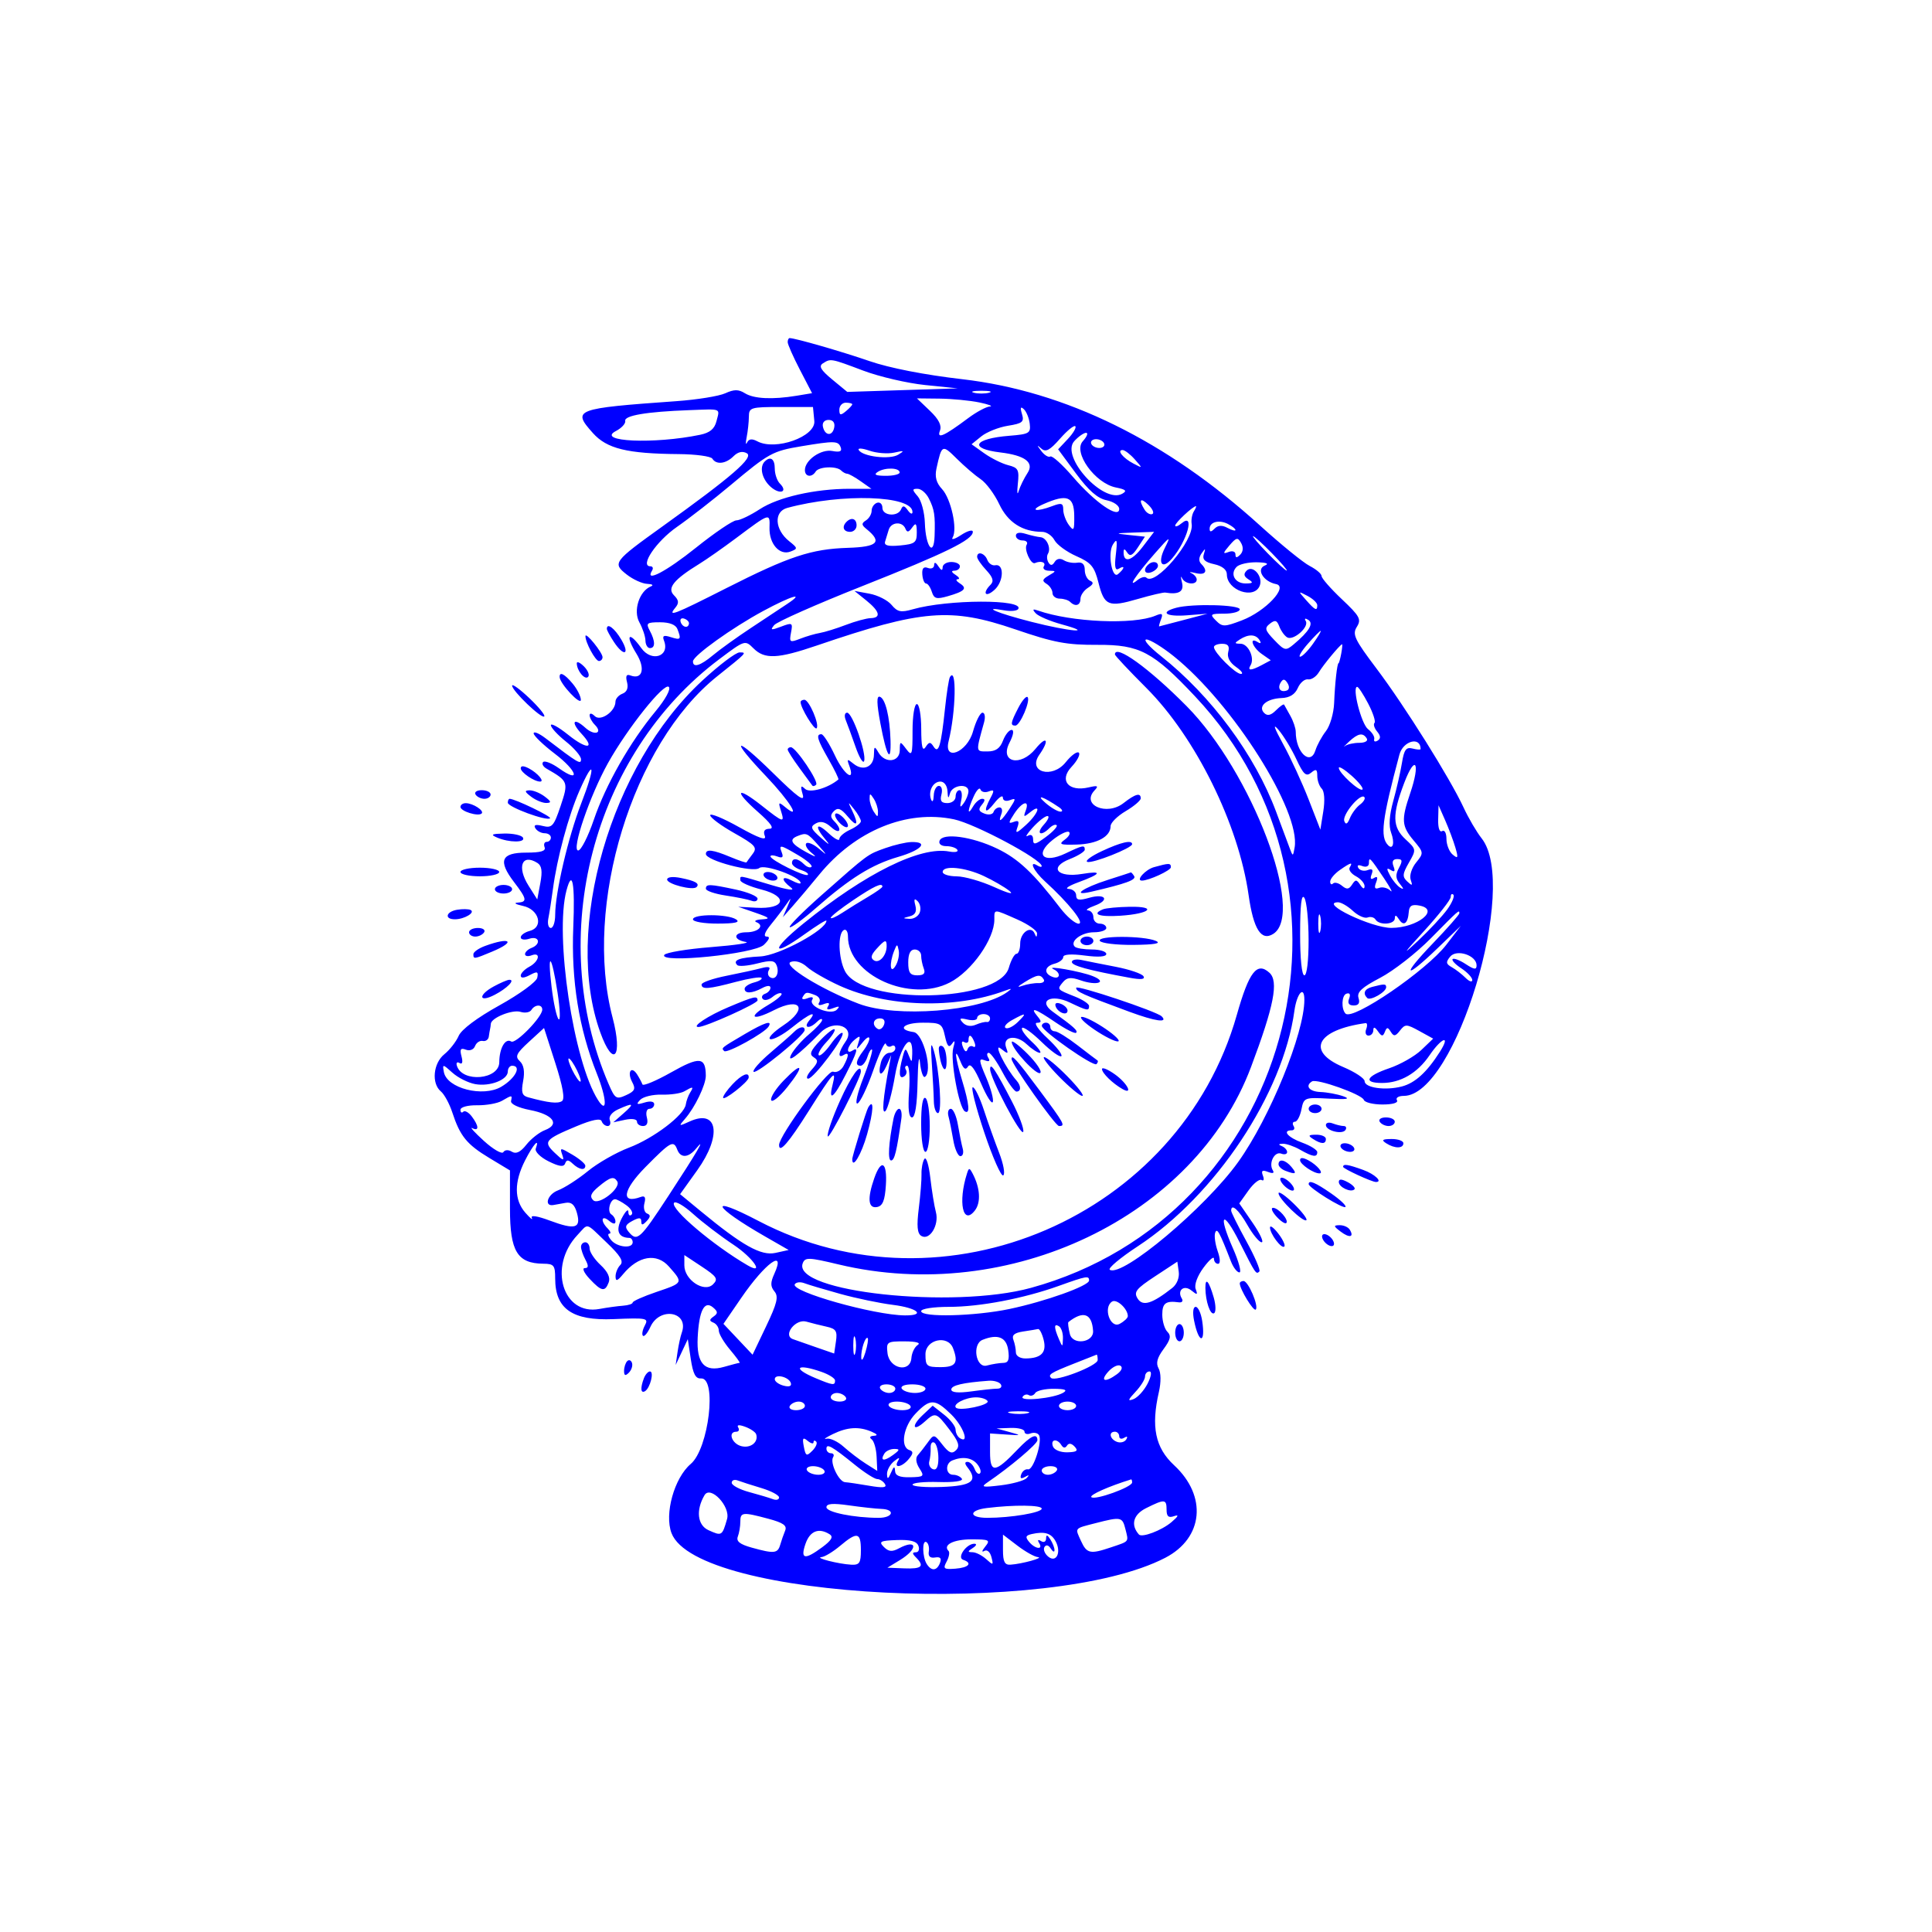 <svg width="400" height="400" viewBox="0 0 400 400" fill="none" xmlns="http://www.w3.org/2000/svg">
<path fill-rule="evenodd" clip-rule="evenodd" d="M163.082 70.838C163.082 71.299 164.217 73.865 165.605 76.54L168.129 81.404L164.936 81.933C159.933 82.76 156.076 82.574 154.222 81.415C152.898 80.589 151.987 80.592 150.154 81.427C148.856 82.019 144.313 82.751 140.061 83.055C118.984 84.559 118.393 84.783 122.748 89.656C125.647 92.902 129.825 93.927 140.521 94.016C144.046 94.044 147.179 94.47 147.482 94.96C148.293 96.272 150.279 96.046 151.863 94.463C152.773 93.552 153.722 93.338 154.62 93.841C156.133 94.687 151.568 98.646 137.154 108.99C127.007 116.27 126.765 116.597 129.74 118.937C131.051 119.968 132.97 120.843 134.008 120.882C135.045 120.92 135.383 121.157 134.76 121.408C132.353 122.376 131.049 126.453 132.378 128.853C133.051 130.068 133.615 131.765 133.633 132.623C133.65 133.481 134.066 134.183 134.556 134.183C135.704 134.183 135.691 132.739 134.524 130.559C133.696 129.01 133.913 128.835 136.658 128.835C138.622 128.835 139.907 129.338 140.255 130.244C141.083 132.401 140.946 132.568 138.879 131.911C137.392 131.439 137.077 131.607 137.481 132.659C138.731 135.916 134.891 137.158 132.773 134.183C130.176 130.536 129.363 131.444 131.757 135.318C133.675 138.422 133.013 140.801 130.5 139.837C129.694 139.528 129.485 139.956 129.819 141.234C130.133 142.431 129.798 143.268 128.863 143.628C128.072 143.932 127.424 144.676 127.424 145.283C127.424 147.299 124.324 149.446 123.133 148.256C122.539 147.661 122.076 147.588 122.076 148.089C122.076 148.579 122.551 149.456 123.131 150.035C124.908 151.813 123.099 152.406 121.185 150.674C118.725 148.448 118.09 149.441 120.392 151.912C123.372 155.111 121.514 155.249 117.619 152.119C115.657 150.543 114.054 149.656 114.054 150.149C114.054 150.641 115.457 152.165 117.173 153.534C118.89 154.902 120.293 156.551 120.293 157.198C120.293 158.363 119.748 158.04 112.939 152.842C111.59 151.814 110.487 151.362 110.487 151.841C110.487 152.32 112.474 154.227 114.903 156.079C119.557 159.628 120.295 162.318 115.722 159.062C114.258 158.019 112.785 157.44 112.449 157.775C112.114 158.111 112.438 158.729 113.169 159.148C117.67 161.733 117.733 161.903 116.056 166.899C114.652 171.079 114.289 171.482 112.36 171.003C110.881 170.635 110.416 170.787 110.852 171.493C111.199 172.055 112.062 172.514 112.768 172.514C113.475 172.514 114.054 172.915 114.054 173.405C114.054 173.896 113.664 174.297 113.19 174.297C112.714 174.297 112.518 174.799 112.754 175.411C113.059 176.207 111.968 176.526 108.95 176.526C103.752 176.526 103.054 178.201 106.415 182.607C109.12 186.154 109.221 186.742 107.144 186.883C106.287 186.941 106.787 187.244 108.259 187.557C111.611 188.27 112.616 191.969 109.667 192.74C108.647 193.007 107.813 193.606 107.813 194.072C107.813 194.539 108.616 194.666 109.596 194.354C111.668 193.696 112.085 195.476 110.041 196.261C109.306 196.543 108.705 197.12 108.705 197.541C108.705 197.964 109.306 198.079 110.041 197.797C112.038 197.031 111.656 199.046 109.596 200.149C108.616 200.674 107.813 201.504 107.813 201.994C107.813 202.555 108.504 202.515 109.675 201.888C111.251 201.045 111.491 201.129 111.235 202.43C111.069 203.279 107.571 205.834 103.418 208.138C98.753 210.728 95.544 213.13 94.959 214.475C94.44 215.666 93.109 217.372 92.001 218.264C89.687 220.129 89.293 224.317 91.276 225.963C91.986 226.551 93.05 228.507 93.64 230.305C95.252 235.225 96.641 236.935 101.32 239.754L105.584 242.324V250.26C105.584 259.072 107.115 261.594 112.493 261.637C114.687 261.655 114.945 261.978 114.945 264.709C114.945 270.999 118.498 273.467 127.042 273.109C133.932 272.819 134.327 272.9 133.505 274.436C133.023 275.337 132.846 276.291 133.113 276.557C133.38 276.824 134.075 275.995 134.658 274.716C136.602 270.447 142.721 271.582 141.154 275.921C140.888 276.656 140.494 278.461 140.279 279.932L139.888 282.605L141.145 279.933L142.403 277.26L143.02 281.38C143.481 284.442 144.017 285.472 145.114 285.39C148.496 285.139 146.741 299.929 143.016 303.09C139.598 305.988 137.521 313.449 139.029 317.413C144.252 331.151 217.577 334.811 241.267 322.517C249.161 318.42 249.985 309.755 243.087 303.361C239.178 299.738 238.279 295.396 239.941 288.166C240.398 286.172 240.373 284.205 239.877 283.32C239.278 282.249 239.566 281.124 240.903 279.315C242.344 277.367 242.523 276.56 241.699 275.736C241.114 275.151 240.636 273.548 240.636 272.177C240.636 269.799 241.362 269.263 244.068 269.634C244.73 269.725 245.007 269.372 244.684 268.848C243.638 267.156 245.119 265.92 246.677 267.186C247.887 268.168 248.019 268.121 247.55 266.872C247.227 266.007 247.893 264.191 249.167 262.465C250.359 260.849 251.333 260.007 251.333 260.592C251.333 261.178 251.714 261.658 252.178 261.658C252.693 261.658 252.661 260.619 252.098 259.002C251.589 257.541 251.36 255.837 251.592 255.213C251.985 254.153 252.466 255.029 254.876 261.212C255.354 262.437 256.135 263.44 256.611 263.44C257.087 263.44 256.478 261.184 255.258 258.426C252.087 251.258 253.175 250.299 256.649 257.2C259.948 263.75 260.063 263.921 260.735 263.249C261.004 262.981 259.8 260.174 258.061 257.01C256.321 253.846 254.899 250.99 254.899 250.663C254.899 249.076 256.439 250.439 258.269 253.641C259.386 255.599 260.709 257.2 261.208 257.2C261.708 257.2 260.87 255.39 259.347 253.176L256.578 249.152L258.481 246.479C259.527 245.01 260.75 244.034 261.197 244.31C261.644 244.586 261.769 244.186 261.475 243.419C261.072 242.369 261.33 242.175 262.523 242.633C263.547 243.026 263.895 242.9 263.511 242.278C262.605 240.812 263.882 238.316 265.266 238.847C265.937 239.105 266.487 238.961 266.487 238.526C266.487 238.093 265.986 237.535 265.374 237.288C264.618 236.983 264.69 236.825 265.596 236.799C266.331 236.778 267.936 237.333 269.162 238.035C271.799 239.541 272.727 239.673 272.727 238.538C272.727 238.079 271.323 237.196 269.608 236.575C266.652 235.508 265.387 234.023 267.431 234.023C267.95 234.023 268.128 233.622 267.824 233.132C267.521 232.641 267.649 232.24 268.106 232.24C268.564 232.24 269.167 231.102 269.445 229.711C269.939 227.24 270.069 227.188 275.127 227.459C278.923 227.662 279.71 227.529 278.076 226.957C276.85 226.529 274.744 226.138 273.397 226.089C271.075 226.005 270.129 224.826 271.638 223.894C272.657 223.265 281.986 226.589 282.361 227.714C282.538 228.241 284.277 228.674 286.225 228.674C288.361 228.674 289.551 228.321 289.219 227.783C288.915 227.291 289.553 226.891 290.641 226.891C301.35 226.891 314.504 183.381 306.761 173.577C305.718 172.257 304.04 169.395 303.033 167.217C300.247 161.193 290.827 146.154 285.009 138.441C280.433 132.375 279.945 131.345 280.916 129.792C281.893 128.227 281.545 127.583 277.818 124.062C275.508 121.881 273.619 119.724 273.619 119.267C273.619 118.812 272.516 117.871 271.167 117.18C269.819 116.488 265.196 112.728 260.894 108.825C241.538 91.263 220.604 80.978 199.185 78.506C191.44 77.613 184.175 76.195 180.036 74.768C174.187 72.752 164.634 70 163.484 70C163.263 70 163.082 70.377 163.082 70.838ZM178.749 76.743C182.09 78 187.853 79.339 191.557 79.718L198.293 80.406L186.856 80.774L175.419 81.142L172.297 78.566C169.941 76.621 169.466 75.805 170.363 75.237C172.007 74.195 171.953 74.185 178.749 76.743ZM204.756 81.312C203.899 81.536 202.494 81.536 201.636 81.312C200.778 81.087 201.481 80.903 203.196 80.903C204.912 80.903 205.614 81.087 204.756 81.312ZM202.75 83.32C204.712 83.726 205.692 84.103 204.929 84.16C204.166 84.216 202.16 85.295 200.472 86.556C195.447 90.309 193.902 90.995 194.607 89.157C195.016 88.093 194.361 86.799 192.522 85.043L189.841 82.481L194.512 82.531C197.082 82.56 200.789 82.914 202.75 83.32ZM176.454 83.708C176.454 83.893 175.852 84.544 175.115 85.154C174.021 86.064 173.778 86.002 173.778 84.818C173.778 84.022 174.38 83.372 175.115 83.372C175.852 83.372 176.454 83.523 176.454 83.708ZM148.343 87.187C147.938 88.798 146.983 89.596 144.957 90.017C135.414 92 123.261 91.455 127.525 89.236C128.695 88.627 129.561 87.683 129.448 87.139C129.217 86.032 133.901 85.242 142.578 84.922C149.554 84.665 149.028 84.459 148.343 87.187ZM168.596 87.16C168.909 90.4 160.553 93.38 156.796 91.369C155.687 90.776 155.042 90.854 154.675 91.624C154.385 92.233 154.347 91.728 154.59 90.503C154.834 89.277 155.04 87.372 155.047 86.269C155.058 84.37 155.411 84.263 161.688 84.263H168.318L168.596 87.16ZM213.199 87.751C213.427 89.689 213.073 89.895 208.99 90.221C201.559 90.812 200.466 92.877 207.159 93.68C212.218 94.288 214.16 95.756 212.75 97.907C212.02 99.023 211.187 100.723 210.903 101.683C210.617 102.643 210.54 101.96 210.732 100.165C211.042 97.263 210.823 96.837 208.753 96.317C207.472 95.995 205.238 94.888 203.788 93.856L201.153 91.978L203.172 90.342C204.283 89.443 206.76 88.457 208.675 88.15C211.708 87.665 212.082 87.35 211.587 85.706C211.185 84.369 211.3 84.083 211.985 84.728C212.516 85.228 213.063 86.589 213.199 87.751ZM172.718 88.497C172.356 90.376 170.774 90.257 170.371 88.321C170.202 87.513 170.694 86.937 171.55 86.937C172.468 86.937 172.905 87.522 172.718 88.497ZM221.093 90.876L219.073 93.026L222.775 98.037C225.382 101.565 227.254 103.204 229.1 103.572C230.542 103.861 231.722 104.671 231.722 105.373C231.722 107.509 226.683 104.023 222.162 98.758C219.955 96.189 217.84 94.279 217.46 94.514C217.081 94.748 216.242 94.243 215.597 93.39C214.637 92.12 214.636 92.026 215.593 92.873C216.51 93.684 217.347 93.242 219.458 90.838C220.94 89.15 222.369 87.984 222.633 88.248C222.896 88.512 222.202 89.694 221.093 90.876ZM224.178 91.357C222.105 93.647 226.705 100.062 231.04 100.93C233.118 101.345 233.401 101.632 232.33 102.232C228.479 104.387 219.511 94.545 222.408 91.343C223.27 90.39 224.377 89.611 224.867 89.611C225.357 89.611 225.047 90.396 224.178 91.357ZM228.568 92.34C228.311 92.758 227.512 92.874 226.796 92.599C226.079 92.324 225.703 91.757 225.961 91.339C226.219 90.922 227.017 90.806 227.734 91.081C228.451 91.356 228.826 91.923 228.568 92.34ZM174.048 92.592C174.378 93.454 173.895 93.673 172.329 93.374C169.991 92.927 166.647 95.254 166.647 97.326C166.647 98.728 168.078 98.925 168.876 97.635C169.52 96.592 173.177 96.438 174.151 97.411C174.518 97.779 175.087 98.083 175.413 98.087C175.74 98.09 176.999 98.792 178.211 99.647L180.415 101.2H175.924C168.738 101.2 161.133 102.925 157.305 105.422C155.353 106.696 153.172 107.737 152.458 107.737C151.744 107.737 147.986 110.277 144.109 113.383C137.883 118.369 133.418 120.7 135.001 118.137C135.305 117.647 135.149 117.246 134.655 117.246C132.383 117.246 135.866 112.077 140.146 109.099C142.709 107.315 147.715 103.419 151.268 100.44C159.163 93.822 159.967 93.381 165.918 92.392C172.796 91.247 173.538 91.266 174.048 92.592ZM185.16 93.703C187.219 93.238 187.342 93.306 185.962 94.142C184.21 95.204 178.636 94.547 177.79 93.178C177.512 92.727 178.508 92.784 180.004 93.306C181.5 93.827 183.82 94.006 185.16 93.703ZM203.036 99.21C204.174 99.972 205.909 102.308 206.893 104.4C208.657 108.153 211.706 110.114 215.777 110.114C216.667 110.114 217.81 110.886 218.315 111.831C218.82 112.775 220.855 114.263 222.838 115.138C225.915 116.496 226.584 117.296 227.424 120.628C228.636 125.444 229.478 125.789 235.645 123.995C238.347 123.21 240.875 122.621 241.264 122.687C244.076 123.158 245.186 122.484 244.715 120.589C244.442 119.486 244.449 119.085 244.73 119.697C245.318 120.979 247.768 121.218 247.768 119.994C247.768 119.545 247.266 118.947 246.653 118.665C246.04 118.384 246.442 118.377 247.544 118.651C249.622 119.166 250.184 118.237 248.696 116.748C248.151 116.203 248.182 115.411 248.78 114.563C249.575 113.437 249.645 113.463 249.239 114.735C248.886 115.841 249.448 116.386 251.384 116.811C253.048 117.177 254.008 117.948 254.008 118.921C254.008 122.247 259.692 124.187 260.821 121.246C261.547 119.354 259.377 116.867 258.109 118.137C257.415 118.83 257.517 119.339 258.472 119.944C259.547 120.623 259.435 120.787 257.891 120.798C255.669 120.813 254.588 118.805 256.038 117.354C256.588 116.805 258.462 116.382 260.202 116.417C262.235 116.458 262.833 116.697 261.873 117.086C260.018 117.838 261.572 120.418 264.19 120.93C266.827 121.446 262.014 126.569 257.144 128.43C253.509 129.817 253.085 129.822 251.757 128.494C250.428 127.165 250.565 127.051 253.499 127.051C255.249 127.051 256.682 126.65 256.682 126.16C256.682 125.194 246.831 124.947 243.533 125.831C240.01 126.775 241.381 127.736 245.762 127.392L249.996 127.061L245.093 128.356C242.397 129.068 240.103 129.667 239.996 129.688C239.888 129.708 240.058 129.055 240.373 128.234C240.833 127.034 240.61 126.884 239.231 127.467C234.684 129.387 221.827 128.83 214.917 126.412C213.799 126.02 213.686 126.157 214.446 126.983C214.995 127.581 217.402 128.607 219.795 129.264C226.906 131.216 221.5 130.776 213.596 128.759C206.478 126.942 202.984 125.474 207.897 126.364C209.257 126.61 210.572 126.485 210.819 126.085C212.091 124.028 196.194 124.078 188.956 126.154C186.526 126.85 185.807 126.7 184.593 125.24C183.793 124.277 181.735 123.232 180.019 122.917L176.899 122.341L179.351 124.315C182.164 126.581 182.491 127.926 180.242 127.982C179.383 128.004 177.077 128.634 175.115 129.383C173.155 130.132 170.748 130.878 169.768 131.043C168.786 131.206 166.944 131.745 165.67 132.241C163.523 133.077 163.387 132.987 163.772 130.969C164.163 128.926 164.042 128.853 161.72 129.736C159.632 130.529 159.412 130.479 160.294 129.416C160.868 128.726 169.051 125.103 178.478 121.366C195.939 114.443 201.413 111.757 201.413 110.107C201.413 109.598 200.325 109.893 198.996 110.763C197.667 111.631 196.873 111.865 197.232 111.283C198.279 109.583 196.898 103.258 195.047 101.27C193.845 99.98 193.507 98.727 193.89 96.98C194.98 92.012 195.069 91.97 198.08 94.957C199.668 96.533 201.899 98.447 203.036 99.21ZM234.927 95.09C236.613 96.989 236.611 96.995 234.669 95.976C232.502 94.84 231.167 93.177 232.422 93.177C232.866 93.177 233.992 94.037 234.927 95.09ZM158.327 95.554C157.184 96.697 157.748 99.154 159.521 100.759C161.431 102.488 163.236 101.889 161.463 100.115C160.882 99.535 160.408 98.138 160.408 97.01C160.408 95.002 159.509 94.372 158.327 95.554ZM186.259 97.823C186.259 98.21 184.956 98.52 183.362 98.512C181.276 98.502 180.823 98.272 181.745 97.689C183.258 96.73 186.259 96.82 186.259 97.823ZM192.313 103.206C193.465 105.502 193.643 106.671 193.496 110.961C193.341 115.45 191.638 113.183 191.485 108.287C191.418 106.106 190.754 103.618 190.009 102.76C188.824 101.392 188.82 101.2 189.981 101.2C190.711 101.2 191.759 102.102 192.313 103.206ZM188.92 106.018C188.912 106.555 188.48 106.393 187.96 105.658C187.249 104.651 186.903 104.596 186.563 105.434C185.903 107.057 182.693 106.811 182.693 105.138C182.693 104.36 182.192 103.893 181.579 104.097C180.966 104.302 180.464 105.037 180.464 105.731C180.464 106.426 179.935 107.331 179.288 107.742C178.325 108.354 178.343 108.677 179.387 109.524C182.718 112.229 181.739 113.229 175.568 113.423C167.972 113.664 163.386 115.183 150.402 121.759C139.369 127.347 138.169 127.805 139.826 125.809C140.619 124.853 140.552 124.261 139.537 123.246C138.057 121.766 139.489 119.998 144.808 116.73C146.278 115.827 149.688 113.438 152.385 111.421C159.485 106.112 159.408 106.135 159.32 109.26C159.225 112.599 161.402 115.064 163.675 114.192C165.202 113.607 165.185 113.479 163.406 112.065C160.383 109.66 160.159 105.923 162.994 105.157C174.357 102.086 188.968 102.572 188.92 106.018ZM222.408 106.742C222.449 109.856 222.317 110.085 221.293 108.686C220.655 107.814 220.133 106.383 220.133 105.509C220.133 104.169 219.771 104.056 217.847 104.788C214.488 106.065 213.005 105.708 216.062 104.359C220.905 102.223 222.356 102.768 222.408 106.742ZM238.564 106.435C238.12 106.616 237.407 106.215 236.981 105.542C235.661 103.458 236.1 102.906 237.776 104.543C238.654 105.401 239.01 106.252 238.564 106.435ZM247.174 105.88C246.79 106.492 246.587 107.674 246.724 108.506C247.273 111.85 239.179 121.435 237.351 119.606C237.042 119.297 236.18 119.542 235.435 120.15C233.272 121.918 235.148 119.079 239.178 114.486C242.255 110.98 242.47 110.865 241.187 113.407C239.591 116.571 240.542 118.06 242.631 115.665C245.8 112.03 247.459 105.999 244.647 108.332C243.912 108.942 243.31 109.156 243.31 108.806C243.31 108.239 246.911 104.87 247.597 104.795C247.748 104.78 247.559 105.267 247.174 105.88ZM175.264 108.035C174.239 109.059 174.616 110.114 176.008 110.114C176.743 110.114 177.345 109.512 177.345 108.777C177.345 107.385 176.29 107.009 175.264 108.035ZM255.79 109.731C255.79 109.976 255.049 109.78 254.144 109.296C253.011 108.689 252.177 108.735 251.47 109.443C250.732 110.18 250.442 110.19 250.442 109.475C250.442 108.056 252.402 107.542 254.23 108.483C255.088 108.925 255.79 109.486 255.79 109.731ZM187.454 109.446C187.794 110.285 188.14 110.229 188.851 109.223C189.617 108.139 189.8 108.334 189.811 110.244C189.823 112.334 189.432 112.639 186.367 112.931C183.883 113.168 183.005 112.943 183.248 112.133C183.432 111.514 183.772 110.404 184.002 109.668C184.509 108.048 186.826 107.899 187.454 109.446ZM210.327 110.902C210.327 111.449 210.953 111.897 211.717 111.897C212.481 111.897 212.861 112.296 212.56 112.782C211.974 113.73 213.429 116.948 214.276 116.577C215.518 116.032 216.624 116.434 216.122 117.246C215.819 117.736 216.296 118.149 217.184 118.165C218.707 118.19 218.705 118.245 217.129 119.16C215.787 119.94 215.7 120.275 216.683 120.883C217.354 121.299 217.906 122.154 217.907 122.784C217.908 123.415 218.582 123.936 219.404 123.942C220.227 123.95 221.195 124.25 221.556 124.611C222.627 125.682 223.699 125.363 223.699 123.976C223.699 123.265 224.401 122.239 225.258 121.695C226.375 120.989 226.503 120.575 225.704 120.24C225.091 119.982 224.59 118.978 224.59 118.007C224.59 116.823 224.078 116.327 223.03 116.499C222.172 116.64 220.924 116.413 220.257 115.995C219.507 115.526 218.781 115.656 218.362 116.335C217.878 117.118 217.506 117.152 217.072 116.449C216.737 115.906 216.688 115.098 216.963 114.652C217.675 113.5 216.691 111.319 215.414 111.219C214.824 111.172 213.436 110.859 212.333 110.52C211.084 110.138 210.327 110.282 210.327 110.902ZM236.571 113.225C234.325 116.171 232.596 116.639 232.627 114.296C232.636 113.557 232.866 113.589 233.381 114.401C233.941 115.284 234.479 115.025 235.581 113.341L237.042 111.111L233.714 110.763C230.715 110.448 230.809 110.399 234.664 110.264L238.944 110.114L236.571 113.225ZM256.774 114.836C256.057 115.553 255.79 115.538 255.79 114.777C255.79 114.183 255.169 113.974 254.344 114.291C253.133 114.756 253.165 114.535 254.536 112.933C255.977 111.252 256.269 111.192 256.965 112.436C257.46 113.32 257.388 114.221 256.774 114.836ZM263.368 114.572C265.282 116.532 266.649 118.137 266.403 118.137C266.158 118.137 264.391 116.532 262.476 114.572C260.56 112.61 259.195 111.005 259.44 111.005C259.685 111.005 261.453 112.61 263.368 114.572ZM230.986 115.139C230.723 117.389 230.914 118.191 231.61 117.761C232.986 116.911 232.876 117.7 231.455 118.879C230.222 119.904 229.303 114.538 230.407 112.752C231.282 111.337 231.381 111.747 230.986 115.139ZM202.305 115.295C202.305 115.693 203.154 116.93 204.192 118.043C205.58 119.535 205.816 120.332 205.083 121.064C203.292 122.855 204.04 123.805 205.909 122.113C207.839 120.368 207.939 116.64 206.048 117.031C205.433 117.158 204.697 116.657 204.413 115.917C203.872 114.508 202.305 114.046 202.305 115.295ZM193.404 116.995C193.396 117.593 192.811 117.858 192.103 117.587C191.213 117.246 190.858 117.667 190.956 118.953C191.033 119.975 191.384 120.811 191.738 120.811C192.09 120.811 192.623 121.581 192.922 122.521C193.381 123.968 193.889 124.109 196.223 123.44C199.759 122.426 200.339 121.805 198.713 120.777C197.992 120.321 197.802 119.935 198.293 119.92C198.784 119.905 198.583 119.504 197.847 119.028C196.956 118.453 196.881 118.16 197.625 118.151C198.237 118.143 198.739 117.736 198.739 117.246C198.739 116.756 197.937 116.354 196.956 116.354C195.975 116.354 195.167 116.855 195.16 117.469C195.15 118.211 194.858 118.137 194.282 117.246C193.735 116.4 193.412 116.308 193.404 116.995ZM237.664 116.949C236.582 118.031 237.048 118.981 238.408 118.46C239.143 118.178 239.745 117.588 239.745 117.151C239.745 116.216 238.516 116.096 237.664 116.949ZM272.727 125.3C272.727 126.566 272.301 126.372 270.414 124.247C268.725 122.345 268.726 122.34 270.721 123.387C271.825 123.966 272.727 124.826 272.727 125.3ZM162.965 125.05C161.675 125.906 158.266 128.165 155.388 130.07C152.51 131.975 149.022 134.482 147.636 135.641C145.004 137.843 143.47 138.318 143.47 136.933C143.47 135.781 151.585 129.964 158.061 126.473C163.891 123.33 166.855 122.471 162.965 125.05ZM210.189 130.298C218.263 133.058 220.825 133.54 227.264 133.509C235.944 133.468 238.727 134.938 247.399 144.149C285.598 184.722 266.969 251.929 213.447 266.639C197.312 271.074 163.923 267.474 166.198 261.544C166.683 260.279 167.412 260.303 173.601 261.784C208.969 270.248 247.35 251.896 258.999 220.949C263.775 208.26 264.771 203.159 262.818 201.392C260.243 199.062 258.602 201.187 256.066 210.138C244.23 251.888 195.44 272.905 157.049 252.788C146.404 247.211 147.457 249.712 158.396 255.993L163.281 258.798L160.538 259.401C157.571 260.052 153.722 257.899 145.036 250.729L140.809 247.24L144.368 242.269C149.506 235.094 148.635 229.522 142.792 232.184C140.497 233.23 140.451 233.205 141.82 231.646C143.866 229.315 146.147 224.584 146.13 222.702C146.098 218.818 144.836 218.698 138.96 222.018C135.826 223.79 133.145 224.909 133.004 224.506C132.861 224.102 132.372 223.182 131.915 222.46C130.714 220.559 129.782 221.96 130.881 224.014C131.652 225.454 131.437 225.916 129.62 226.745C127.59 227.67 127.327 227.5 126.002 224.419C112.878 193.911 122.702 156.185 148.902 136.491C154.205 132.505 154.255 132.489 155.989 134.221C158.309 136.542 160.983 136.422 169.165 133.632C190.918 126.214 196.834 125.733 210.189 130.298ZM142.646 129.08C142.535 130.145 141.312 129.939 140.929 128.789C140.733 128.202 141.054 127.88 141.643 128.077C142.231 128.273 142.683 128.724 142.646 129.08ZM266.481 131.951C267.751 132.735 271.101 129.808 270.341 128.578C270.01 128.043 270.221 127.941 270.85 128.33C272.039 129.064 271.069 130.705 267.852 133.401C266.198 134.788 265.968 134.738 263.841 132.521C261.884 130.484 261.762 130.032 262.922 129.126C263.99 128.291 264.38 128.407 264.866 129.703C265.198 130.596 265.926 131.607 266.481 131.951ZM125.641 130.203C125.641 130.465 126.289 131.668 127.082 132.877C129.143 136.024 130.51 135.6 128.619 132.4C127.222 130.034 125.641 128.867 125.641 130.203ZM271.836 133.291C270.789 134.763 269.595 135.965 269.181 135.965C268.768 135.965 269.488 134.763 270.778 133.291C272.068 131.821 273.263 130.617 273.433 130.617C273.602 130.617 272.884 131.821 271.836 133.291ZM121.214 131.689C121.155 132.935 123.272 136.858 124.002 136.858C124.414 136.858 124.75 136.501 124.75 136.065C124.75 135.112 121.257 130.79 121.214 131.689ZM260.778 132.538C261.172 133.175 261.023 133.325 260.385 132.931C258.534 131.787 259.306 134.047 261.226 135.391L263.096 136.702L261.285 137.671C259.022 138.882 258.195 138.906 258.915 137.741C259.831 136.259 258.455 133.293 256.845 133.278C255.55 133.266 255.527 133.146 256.682 132.4C258.479 131.238 260.007 131.29 260.778 132.538ZM243.007 135.862C255.236 145.677 269.351 168.014 268.036 175.473C267.704 177.356 267.672 177.361 267.027 175.635C266.659 174.653 265.386 171.236 264.197 168.041C259.83 156.306 250.756 144.049 240.338 135.815C237.962 133.936 236.621 132.4 237.356 132.4C238.091 132.4 240.635 133.958 243.007 135.862ZM254.293 134.971C254.01 136.052 254.586 137.162 255.912 138.09C257.043 138.883 257.496 139.532 256.916 139.532C255.786 139.532 251.333 135.096 251.333 133.969C251.333 133.596 252.098 133.291 253.033 133.291C254.258 133.291 254.61 133.76 254.293 134.971ZM277.691 135.297C277.485 136.4 277.236 137.303 277.137 137.303C276.844 137.303 276.378 141.484 276.217 145.572C276.134 147.67 275.37 150.278 274.52 151.367C273.669 152.456 272.69 154.251 272.344 155.354C271.315 158.639 268.27 155.767 268.27 151.511C268.27 150.793 267.769 149.307 267.156 148.21C266.544 147.115 265.961 146.07 265.861 145.888C265.762 145.707 265.006 146.234 264.181 147.059C263.119 148.12 262.402 148.282 261.732 147.612C260.368 146.25 262.247 144.637 265.327 144.525C267.006 144.464 268.112 143.779 268.701 142.437C269.183 141.339 270.133 140.537 270.812 140.655C271.49 140.772 272.499 140.111 273.055 139.186C273.967 137.665 277.311 133.618 277.848 133.385C277.967 133.333 277.896 134.193 277.691 135.297ZM145.384 140.931C126.434 158.476 116.594 192.428 124.282 213.743C126.995 221.264 128.987 218.891 126.834 210.704C120.714 187.429 130.958 154.019 148.514 140C154.694 135.064 154.684 135.074 153.117 135.074C152.343 135.074 148.863 137.709 145.384 140.931ZM230.831 135.503C230.831 135.738 233.75 138.847 237.317 142.411C247.515 152.601 256.43 170.647 258.51 185.315C259.513 192.384 261.118 194.917 263.607 193.357C270.296 189.17 259.139 159.804 245.699 146.222C237.902 138.344 230.831 133.244 230.831 135.503ZM119.416 137.335C119.44 138.87 121.07 140.835 121.752 140.153C122.117 139.787 121.738 138.811 120.909 137.982C120.08 137.153 119.407 136.862 119.416 137.335ZM115.869 140.199C115.933 141.568 120.284 146.204 120.259 144.88C120.245 144.144 119.481 142.64 118.56 141.538C116.866 139.505 115.81 138.981 115.869 140.199ZM196.664 140.199C196.446 140.568 195.992 143.476 195.656 146.663C194.833 154.464 194.321 156.177 193.293 154.58C192.625 153.545 192.359 153.562 191.621 154.686C190.992 155.646 190.739 154.575 190.73 150.897C190.723 148.078 190.315 145.772 189.824 145.772C189.327 145.772 188.933 148.205 188.933 151.29C188.933 156.334 188.82 156.661 187.625 155.079C186.348 153.392 186.315 153.398 186.288 155.354C186.253 157.816 183.226 158.123 181.873 155.801C181.064 154.411 180.962 154.464 180.938 156.274C180.904 158.789 178.717 159.751 176.72 158.129C175.42 157.07 175.302 157.112 175.801 158.446C177.174 162.109 174.751 160.448 172.873 156.436C171.733 154.002 170.467 152.012 170.061 152.012C168.882 152.012 169.193 153.087 171.581 157.265C172.813 159.419 173.711 161.273 173.577 161.386C171.429 163.189 167.651 164.255 166.679 163.331C165.784 162.481 165.685 162.716 166.194 164.491C166.676 166.172 165.167 165.082 160.055 160.056C152.028 152.167 150.962 152.679 158.635 160.738C163.537 165.887 166.064 170.011 162.508 167.059C161.204 165.977 161.112 166.065 161.676 167.841C162.508 170.461 162.247 170.392 157.664 166.765C152.469 162.655 151.861 163.653 156.878 168.058C159.613 170.458 160.375 171.559 159.321 171.584C158.273 171.611 157.966 172.085 158.349 173.084C158.743 174.109 157.141 173.554 152.972 171.224C149.708 169.398 147.036 168.302 147.036 168.787C147.036 169.272 149.274 170.933 152.009 172.477C156.405 174.957 156.848 175.458 155.826 176.795C155.191 177.628 154.62 178.414 154.557 178.543C154.493 178.673 152.988 178.171 151.213 177.429C147.586 175.914 146.145 175.737 146.145 176.808C146.145 178.166 155.956 180.751 157.198 179.72C158.265 178.835 165.756 181.547 165.756 182.818C165.756 183.069 164.953 182.844 163.973 182.32C161.776 181.145 161.62 182.141 163.751 183.744C164.744 184.491 163.205 184.287 159.515 183.18C152.714 181.14 153.276 181.225 153.276 182.238C153.276 182.682 155.244 183.551 157.649 184.167C163.312 185.619 162.529 188.272 156.534 187.941L152.831 187.738L156.396 188.972C159.381 190.005 159.598 190.228 157.733 190.345C156.508 190.422 156.008 190.687 156.624 190.935C158.359 191.635 156.988 193.017 154.56 193.017C151.826 193.017 151.696 194.559 154.39 195.019C155.494 195.206 152.276 195.688 147.239 196.088C142.204 196.488 137.836 197.216 137.533 197.706C136.409 199.523 156.195 197.518 158.154 195.616C159.296 194.507 159.502 193.909 158.743 193.909C157.992 193.909 158.32 192.996 159.66 191.354C160.807 189.948 162.254 188.043 162.878 187.12C163.853 185.672 163.877 185.748 163.046 187.668L162.082 189.897L164.142 187.572C165.275 186.293 167.744 183.365 169.627 181.063C177.095 171.944 187.735 167.581 197.511 169.632C201.837 170.539 215.676 177.917 215.676 179.317C215.676 179.556 215.275 179.503 214.785 179.2C212.908 178.04 214.005 180.345 216.344 182.473C221.267 186.953 224.672 191.235 223.312 191.235C222.587 191.235 220.872 189.772 219.502 187.983C213.965 180.751 210.843 177.811 206.46 175.7C201.244 173.187 195.129 172.353 194.524 174.075C194.295 174.728 194.88 175.189 195.938 175.189C196.93 175.189 197.954 175.532 198.213 175.951C198.473 176.371 197.71 176.527 196.518 176.299C190.569 175.163 179.245 180.758 166.329 191.216C159.495 196.75 159.678 198.386 166.575 193.429C169.066 191.64 171.105 190.376 171.105 190.621C171.105 192.514 161.29 197.822 157.424 198.019C153.065 198.243 151.617 198.788 152.649 199.82C152.959 200.129 154.807 199.977 156.756 199.482C159.638 198.751 160.393 198.828 160.802 199.892C161.425 201.515 160.577 203.033 159.44 202.33C158.975 202.043 158.866 201.372 159.195 200.838C159.596 200.189 159.084 200.058 157.65 200.441C156.47 200.757 153.198 201.474 150.379 202.035C147.56 202.596 145.254 203.404 145.254 203.831C145.254 204.902 146.701 204.793 152.343 203.291C155.017 202.579 157.406 202.199 157.652 202.446C157.9 202.692 157.216 203.126 156.134 203.408C155.053 203.691 154.168 204.276 154.168 204.71C154.168 205.761 155.679 205.705 157.792 204.574C158.831 204.018 159.515 203.989 159.515 204.5C159.515 204.967 159.014 205.528 158.402 205.747C157.789 205.965 157.579 206.458 157.935 206.84C158.29 207.222 159.203 207.019 159.962 206.389C160.72 205.759 161.55 205.451 161.804 205.706C162.058 205.959 160.795 207.035 158.996 208.097C154.683 210.641 155.668 211.481 160.234 209.152C165.813 206.305 167.363 208.866 162.148 212.316C160.096 213.676 158.893 214.947 159.477 215.141C160.061 215.336 162.091 214.249 163.986 212.724C167.656 209.775 169.371 209.084 167.538 211.291C166.223 212.877 167.597 213.105 169.143 211.559C169.732 210.971 170.213 210.796 170.213 211.171C170.213 211.546 169 212.872 167.519 214.119C166.037 215.367 164.378 217.246 163.832 218.297C162.761 220.356 165.225 218.518 169.933 213.743C172.708 210.929 177.214 212.579 175.078 215.628C173.581 217.765 173.368 219.228 174.67 218.423C175.81 217.719 175.805 218.532 174.657 220.678C174.144 221.636 173.193 222.154 172.462 221.873C171.35 221.446 161.299 235.116 161.299 237.057C161.299 238.893 163.26 236.641 167.435 230.012C172.528 221.924 173.244 221.147 172.362 224.663C171.469 228.222 172.673 227.254 175.101 222.464C177.551 217.629 177.807 216.694 176.454 217.532C175.033 218.41 175.423 216.529 176.92 215.287C178.068 214.333 178.194 214.418 177.738 215.845C177.222 217.458 177.26 217.457 178.608 215.801C180.386 213.619 180.479 215.246 178.711 217.584C177.187 219.598 177.004 220.651 178.176 220.651C178.634 220.651 179.272 219.819 179.595 218.801C179.918 217.784 180.343 217.112 180.54 217.311C180.737 217.508 179.918 220.172 178.719 223.231C177.519 226.291 176.983 228.646 177.526 228.465C178.069 228.285 179.541 225.208 180.796 221.629C182.051 218.049 183.226 215.566 183.407 216.109C183.589 216.652 184.104 216.87 184.552 216.593C185 216.316 185.368 216.514 185.368 217.033C185.368 217.552 184.813 217.977 184.134 217.977C183.457 217.977 182.67 218.863 182.386 219.944C181.664 222.708 182.469 223.12 183.586 220.559L184.517 218.423L184.093 220.651C182.799 227.457 182.526 230.841 183.335 230.012C183.813 229.521 184.703 226.211 185.312 222.657C186.378 216.446 189.029 213.124 188.87 218.201C188.813 220.054 188.756 220.075 188.129 218.471C187.5 216.864 187.407 216.896 186.867 218.917C186.021 222.077 186.129 223.511 187.165 222.871C187.663 222.563 187.84 221.938 187.557 221.481C187.276 221.025 187.395 220.651 187.823 220.651C188.251 220.651 188.427 223.058 188.214 226C187.955 229.584 188.157 231.349 188.826 231.349C189.47 231.349 189.878 228.74 189.974 223.994C190.057 219.95 190.282 218.153 190.475 220.001C190.669 221.85 191.123 223.18 191.487 222.955C193.178 221.91 191.181 213.969 189.156 213.681C185.596 213.175 187.027 211.737 191.091 211.737C194.781 211.737 195.07 211.915 195.645 214.53C196.111 216.653 196.463 217.027 197.112 216.09C197.708 215.229 197.783 215.497 197.363 216.979C196.703 219.307 198.535 229.335 199.758 230.09C200.882 230.786 200.693 228.629 199.195 223.69C197.708 218.789 197.49 216.352 198.842 219.738C199.475 221.325 199.92 221.625 200.428 220.804C200.9 220.038 201.802 221.226 203.154 224.39C204.265 226.992 205.342 228.681 205.55 228.145C205.757 227.608 205.135 225.324 204.168 223.067C202.649 219.526 202.605 219.04 203.84 219.514C204.792 219.879 205.055 219.714 204.627 219.02C204.272 218.447 204.307 217.977 204.705 217.977C205.102 217.977 206.385 219.783 207.556 221.989C208.726 224.195 210.03 226 210.451 226C211.43 226 211.44 224.823 210.47 223.727C208.214 221.175 205.555 215.79 207.19 217.086C208.713 218.292 208.823 218.278 208.323 216.937C207.452 214.611 210.315 214.089 212.529 216.169C213.587 217.164 214.825 217.977 215.279 217.977C215.733 217.977 214.978 216.933 213.603 215.659C212.228 214.383 211.336 213.105 211.622 212.819C211.909 212.533 213.733 213.851 215.676 215.749C217.619 217.646 219.449 218.959 219.742 218.666C220.036 218.372 218.739 216.704 216.862 214.959C214.983 213.213 213.998 211.774 214.671 211.761C215.657 211.742 215.679 211.478 214.785 210.4C213.105 208.376 214.311 208.783 218.539 211.666C220.639 213.098 222.557 214.067 222.803 213.821C223.22 213.404 222.325 212.598 217.941 209.445C214.833 207.208 217.636 205.718 221.491 207.557C225.119 209.287 225.482 209.351 225.482 208.28C225.482 207.849 224.178 206.978 222.584 206.342C218.793 204.834 218.814 204.858 220.061 203.356C220.894 202.351 221.715 202.264 223.735 202.969C227.109 204.145 229.394 203.351 226.246 202.096C223.752 201.102 216.225 199.778 218.128 200.668C219.717 201.411 219.512 202.871 217.905 202.253C216.009 201.527 216.247 200.065 218.35 199.516C219.33 199.259 220.133 198.643 220.133 198.147C220.133 197.58 221.788 197.464 224.59 197.835C227.447 198.215 229.047 198.096 229.047 197.505C229.047 196.998 227.71 196.583 226.076 196.583C224.442 196.583 222.84 196.32 222.518 195.996C221.416 194.894 223.913 193.017 226.482 193.017C227.893 193.017 229.047 192.616 229.047 192.126C229.047 191.636 228.446 191.235 227.71 191.235C226.975 191.235 226.373 190.633 226.373 189.897C226.373 189.162 225.872 188.529 225.258 188.49C224.646 188.45 225.25 188.016 226.601 187.522C229.861 186.332 228.876 184.912 225.47 185.89C223.399 186.483 222.808 186.369 222.808 185.378C222.808 184.676 222.105 184.075 221.248 184.04C220.39 184.006 221.262 183.401 223.186 182.696C228.033 180.92 228.385 180.222 224.074 180.933C218.902 181.787 217.061 179.593 221.493 177.855C223.196 177.186 224.59 176.312 224.59 175.914C224.59 174.905 224.192 174.983 220.6 176.696C216.003 178.888 214.127 176.936 217.923 173.91C219.383 172.746 220.903 171.994 221.3 172.239C221.698 172.484 221.32 173.2 220.46 173.828C219.109 174.816 219.447 174.956 222.944 174.858C227.142 174.739 229.939 173.212 229.939 171.038C229.939 170.346 231.342 168.951 233.059 167.939C234.775 166.926 236.178 165.737 236.178 165.295C236.178 164.056 235.054 164.365 232.613 166.274C229.131 168.998 223.78 166.661 226.608 163.65C227.507 162.694 227.286 162.578 225.402 163.02C221.237 163.998 219.209 161.578 221.846 158.772C223.033 157.509 223.716 156.189 223.365 155.838C223.016 155.488 221.793 156.375 220.648 157.81C217.855 161.313 212.672 159.85 215.181 156.267C217.359 153.158 216.737 152.171 214.401 155.028C211.274 158.852 206.9 157.835 209.001 153.774C209.817 152.197 209.993 151.12 209.437 151.12C208.922 151.12 208.12 152.123 207.654 153.349C207.046 154.947 206.142 155.577 204.458 155.577C201.977 155.577 202.004 155.81 203.739 149.56C204.045 148.456 203.9 147.554 203.416 147.554C202.932 147.554 202.045 149.309 201.445 151.455C200.229 155.793 195.334 157.739 196.398 153.459C197.912 147.374 198.104 137.775 196.664 140.199ZM266.403 142.967C265.085 143.42 264.416 142.502 265.173 141.278C265.652 140.503 266.013 140.545 266.57 141.441C267.012 142.153 266.942 142.782 266.403 142.967ZM106.031 141.956C106.031 143.035 112.133 148.881 112.684 148.328C112.927 148.087 111.529 146.375 109.578 144.526C107.627 142.676 106.031 141.521 106.031 141.956ZM135.711 147.279C130.45 153.623 125.413 162.472 122.954 169.693C121.759 173.206 120.297 176.081 119.706 176.081C118.246 176.081 122.118 164.727 125.879 157.987C129.896 150.784 137.501 141.256 138.47 142.211C138.933 142.667 137.778 144.787 135.711 147.279ZM283.274 145.683C284.271 147.595 284.856 149.391 284.575 149.673C284.293 149.954 284.54 150.762 285.124 151.464C285.866 152.359 285.897 152.923 285.228 153.336C284.702 153.661 284.383 153.524 284.517 153.032C284.652 152.539 284.073 151.607 283.232 150.96C281.843 149.892 279.877 142.205 280.992 142.205C281.25 142.205 282.277 143.771 283.274 145.683ZM182.282 149.803C183.572 156.663 184.521 158.241 184.371 153.274C184.222 148.362 183.309 144.638 182.159 144.256C181.464 144.024 181.5 145.64 182.282 149.803ZM210.839 146.536C209.227 149.652 209.131 150.228 210.219 150.228C211.195 150.228 213.425 145.007 212.742 144.323C212.467 144.048 211.61 145.044 210.839 146.536ZM165.756 145.371C165.756 146.559 168.611 151.236 169.061 150.786C169.745 150.102 167.514 144.88 166.539 144.88C166.109 144.88 165.756 145.1 165.756 145.371ZM175.115 149.115C175.464 149.972 176.379 152.472 177.147 154.669C177.915 156.866 178.708 158.172 178.909 157.57C179.436 155.987 176.478 147.554 175.394 147.554C174.875 147.554 174.754 148.229 175.115 149.115ZM268.398 157.192C269.864 160.344 270.414 160.846 271.457 159.98C272.482 159.128 272.727 159.255 272.727 160.638C272.727 161.581 273.144 162.769 273.652 163.277C274.205 163.829 274.335 165.726 273.973 167.983L273.369 171.765L270.933 165.503C269.592 162.059 267.22 156.913 265.66 154.066C263.76 150.601 263.449 149.628 264.718 151.12C265.759 152.346 267.416 155.078 268.398 157.192ZM282.978 152.903C283.287 153.401 282.603 153.795 281.427 153.795C280.271 153.795 278.934 154.095 278.458 154.462C277.983 154.83 278.348 154.43 279.27 153.571C281.177 151.798 282.184 151.617 282.978 152.903ZM294.122 155.08C294.122 155.261 293.376 155.216 292.466 154.978C291.125 154.627 290.705 155.193 290.257 157.958C289.951 159.835 289.144 163.377 288.462 165.828C287.643 168.774 287.494 171.008 288.022 172.416C288.786 174.446 288.414 176.018 287.409 175.013C285.687 173.291 286.13 169.713 289.734 156.234C290.5 153.366 294.122 152.413 294.122 155.08ZM163.082 155.19C163.082 155.469 164.169 157.174 165.497 158.979C166.826 160.786 168.029 162.43 168.171 162.634C168.314 162.838 168.673 162.762 168.971 162.464C169.581 161.855 164.79 154.734 163.751 154.705C163.382 154.694 163.082 154.913 163.082 155.19ZM291.965 164.239C290.084 169.763 290.177 171.037 292.691 174.024C294.784 176.511 294.794 176.602 293.182 178.593C292.263 179.727 291.771 181.294 292.069 182.141C292.511 183.401 292.391 183.462 291.362 182.505C290.307 181.523 290.356 180.944 291.694 178.611C293.246 175.909 293.237 175.845 291.021 173.79C288.257 171.23 288.197 168.747 290.737 162.073C293.046 156.006 294.123 157.905 291.965 164.239ZM107.813 159.08C107.813 159.917 110.594 161.817 111.818 161.817C112.802 161.817 111.335 160.073 109.547 159.116C108.415 158.511 107.813 158.499 107.813 159.08ZM282.085 163.455C281.538 164.001 277.185 160.026 277.185 158.98C277.185 158.572 278.389 159.311 279.86 160.621C281.33 161.932 282.332 163.207 282.085 163.455ZM120.342 166.322C117.638 173.302 114.945 184.828 114.945 189.414C114.945 190.906 114.535 192.126 114.035 192.126C113.537 192.126 113.311 191.223 113.535 190.12C113.758 189.017 114.181 186.309 114.473 184.103C115.329 177.652 117.697 168.875 119.979 163.685C123.078 156.645 123.342 158.573 120.342 166.322ZM196.168 163.823C196.246 165.332 196.372 165.443 196.679 164.269C197.141 162.503 200.529 162.108 200.508 163.823C200.5 164.436 200.064 165.539 199.539 166.274C198.772 167.349 198.671 167.217 199.024 165.606C199.266 164.502 199.1 163.6 198.655 163.6C198.211 163.6 197.847 164.202 197.847 164.937C197.847 165.672 197.083 166.274 196.148 166.274C194.887 166.274 194.569 165.814 194.915 164.491C195.175 163.494 194.942 162.709 194.385 162.709C193.839 162.709 193.358 163.611 193.32 164.715C193.281 165.817 193.043 166.205 192.79 165.576C192.105 163.87 193.148 161.817 194.7 161.817C195.49 161.817 196.108 162.661 196.168 163.823ZM204.695 163.861C205.848 163.417 205.913 163.638 205.083 165.189C203.517 168.115 203.956 168.722 205.87 166.274C206.83 165.049 207.622 164.535 207.633 165.132C207.645 165.766 208.257 165.987 209.101 165.662C210.39 165.168 210.379 165.367 208.999 167.474C207.279 170.099 206.545 170.551 207.33 168.503C207.613 167.767 207.434 167.165 206.932 167.165C206.43 167.165 205.877 167.59 205.705 168.108C205.532 168.627 204.685 168.781 203.825 168.449C202.606 167.982 202.486 167.576 203.282 166.616C203.977 165.78 203.998 165.383 203.35 165.383C202.823 165.383 201.984 166.085 201.484 166.943C200.219 169.116 200.297 167.743 201.602 164.878C202.196 163.574 202.825 162.931 202.996 163.449C203.169 163.968 203.933 164.153 204.695 163.861ZM98.454 164.491C98.756 164.981 99.581 165.383 100.289 165.383C100.995 165.383 101.573 164.981 101.573 164.491C101.573 164.001 100.747 163.6 99.738 163.6C98.729 163.6 98.15 164.001 98.454 164.491ZM109.989 164.966C110.941 165.685 112.345 166.262 113.109 166.246C114.22 166.223 114.152 165.956 112.768 164.909C111.817 164.189 110.413 163.613 109.649 163.629C108.538 163.65 108.606 163.92 109.989 164.966ZM181.775 168.058C181.775 169.246 181.679 169.246 180.91 168.058C180.435 167.321 180.046 166.118 180.046 165.383C180.046 164.195 180.142 164.195 180.91 165.383C181.386 166.118 181.775 167.321 181.775 168.058ZM219.242 167.122C219.977 167.622 220.122 168.036 219.563 168.043C219.005 168.05 217.601 167.232 216.444 166.223C214.309 164.365 215.96 164.895 219.242 167.122ZM281.585 166.571C280.82 167.142 279.871 168.413 279.477 169.395C278.982 170.625 278.624 170.812 278.323 169.999C277.847 168.718 281.62 164.173 282.461 165.014C282.744 165.297 282.35 165.998 281.585 166.571ZM105.138 166.191C105.138 167.093 113.225 170.075 113.884 169.414C114.241 169.058 106.606 165.383 105.511 165.383C105.306 165.383 105.138 165.747 105.138 166.191ZM95.333 167.062C95.333 167.966 99.035 169.11 99.726 168.419C100.302 167.843 97.938 166.306 96.448 166.288C95.835 166.28 95.333 166.628 95.333 167.062ZM178.236 170.03C178.236 170.436 177.233 171.226 176.008 171.785C174.781 172.344 173.778 173.207 173.778 173.705C173.778 174.202 172.775 173.666 171.55 172.514C169.007 170.125 168.542 170.998 170.875 173.781C171.977 175.096 171.712 175.001 169.962 173.453C167.837 171.574 167.693 171.162 168.918 170.476C169.895 169.929 170.881 170.168 172.06 171.235C173.905 172.905 174.493 171.802 172.709 170.018C171.897 169.207 171.889 168.699 172.673 167.915C173.458 167.13 174.139 167.399 175.496 169.028C177.459 171.386 177.872 170.816 176.404 167.775C175.495 165.894 175.511 165.887 176.85 167.559C177.613 168.511 178.236 169.623 178.236 170.03ZM212.361 167.834C211.849 169.2 211.963 169.242 213.28 168.171C215.74 166.169 214.987 168.454 212.413 170.799C210.466 172.574 210.148 172.664 210.641 171.301C211.09 170.055 210.903 169.771 209.889 170.16C208.729 170.604 208.742 170.368 209.981 168.476C211.639 165.946 213.23 165.517 212.361 167.834ZM301.323 175.487C301.954 177.641 301.872 177.855 300.767 176.938C300.054 176.346 299.471 174.884 299.471 173.69C299.471 172.468 299.081 171.759 298.578 172.068C298.049 172.396 297.717 171.425 297.76 169.67L297.833 166.72L299.208 169.84C299.963 171.556 300.916 174.097 301.323 175.487ZM172.887 168.73C172.887 169.22 173.489 170.121 174.224 170.732C174.97 171.35 175.562 171.447 175.562 170.95C175.562 170.46 174.96 169.559 174.224 168.949C173.478 168.329 172.887 168.233 172.887 168.73ZM216.122 170.732C214.421 172.611 215.455 173.27 217.266 171.459C217.846 170.879 218.523 170.607 218.771 170.854C219.017 171.102 218.021 172.19 216.557 173.273C214.355 174.901 213.893 174.997 213.893 173.826C213.893 172.944 213.472 172.652 212.779 173.051C212.166 173.404 212.637 172.626 213.825 171.321C215.014 170.016 216.38 168.949 216.861 168.949C217.341 168.949 217.01 169.751 216.122 170.732ZM102.91 173.405C105.413 174.482 108.923 174.482 108.259 173.405C107.956 172.915 106.228 172.543 104.417 172.577C101.766 172.627 101.473 172.788 102.91 173.405ZM169.389 174.96C171.348 177.176 171.362 177.246 169.539 175.708C168.433 174.775 167.258 174.28 166.93 174.609C166.601 174.938 167.105 175.833 168.05 176.598C169.251 177.571 168.897 177.511 166.87 176.396C163.774 174.694 163.303 173.825 165.088 173.105C166.959 172.35 167.157 172.435 169.389 174.96ZM183.303 175.589C179.566 176.921 179.834 176.723 169.991 185.426C166.192 188.786 163.274 191.724 163.507 191.957C163.739 192.189 166.17 190.417 168.908 188.018C176.004 181.802 180.516 178.996 185.96 177.413C190.796 176.007 192.354 174.265 188.711 174.336C187.607 174.358 185.174 174.921 183.303 175.589ZM228.156 176.204C225.95 177.231 224.583 178.238 225.12 178.441C226.159 178.835 234.396 175.58 234.396 174.775C234.396 173.839 232.109 174.363 228.156 176.204ZM165.297 177.082C167.063 178.124 168.282 179.2 168.008 179.474C167.734 179.748 167.035 179.498 166.455 178.918C165.19 177.654 163.973 177.545 163.973 178.694C163.973 179.152 164.805 179.79 165.823 180.113C166.84 180.436 167.482 180.893 167.246 181.127C166.739 181.634 159.515 178.061 159.515 177.303C159.515 177.016 160.163 177.028 160.952 177.332C161.98 177.726 162.242 177.5 161.872 176.536C161.199 174.783 161.476 174.828 165.297 177.082ZM111.274 178.67C112.169 179.237 112.332 180.376 111.87 182.835L111.235 186.219L109.431 183.371C106.964 179.473 108.073 176.643 111.274 178.67ZM286.584 181.898C287.888 183.846 288.464 184.969 287.864 184.395C287.264 183.821 286.216 183.565 285.535 183.826C284.648 184.166 284.469 183.851 284.903 182.718C285.316 181.642 285.18 181.341 284.478 181.774C283.801 182.192 283.63 181.932 283.98 181.019C284.357 180.035 284.118 179.778 283.168 180.142C282.428 180.426 281.56 180.234 281.24 179.717C280.886 179.144 281.199 178.983 282.042 179.306C282.845 179.614 283.424 179.361 283.424 178.702C283.424 177.287 283.655 177.52 286.584 181.898ZM289.634 179.703C288.888 181.096 288.935 181.894 289.825 182.993C290.673 184.04 290.693 184.259 289.893 183.779C289.282 183.413 288.339 182.284 287.798 181.271C287.025 179.827 287.057 179.582 287.944 180.13C288.747 180.626 288.91 180.398 288.506 179.347C288.132 178.368 288.395 177.863 289.279 177.863C290.356 177.863 290.426 178.223 289.634 179.703ZM238.92 179.536C237.142 180.034 235.085 182.32 236.418 182.32C237.845 182.32 242.419 180.215 242.419 179.558C242.419 178.664 242.048 178.662 238.92 179.536ZM279.441 179.601C279.153 180.067 279.732 180.883 280.725 181.415C281.72 181.947 282.527 182.87 282.52 183.465C282.511 184.149 282.182 184.054 281.628 183.212C280.87 182.056 280.639 182.049 279.927 183.154C279.286 184.15 278.824 184.202 277.84 183.385C277.144 182.807 276.311 182.599 275.989 182.923C275.666 183.244 275.401 183.063 275.401 182.519C275.401 181.975 276.294 180.906 277.383 180.142C279.666 178.543 280.177 178.408 279.441 179.601ZM95.333 180.537C95.333 181.027 97.138 181.428 99.345 181.428C101.55 181.428 103.356 181.027 103.356 180.537C103.356 180.047 101.55 179.646 99.345 179.646C97.138 179.646 95.333 180.047 95.333 180.537ZM203.642 181.351C205.603 182.267 208.01 183.664 208.99 184.454C210.026 185.289 208.718 184.96 205.87 183.669C203.174 182.447 199.663 181.443 198.07 181.438C196.476 181.433 195.173 181.027 195.173 180.537C195.173 179.104 199.778 179.546 203.642 181.351ZM158.178 181.428C158.482 181.918 159.332 182.32 160.067 182.32C160.802 182.32 161.156 181.918 160.854 181.428C160.55 180.938 159.7 180.537 158.965 180.537C158.23 180.537 157.876 180.938 158.178 181.428ZM229.323 182.185C224.174 183.823 221.691 185.607 225.927 184.625C233.142 182.95 235.297 182.166 234.816 181.387C234.527 180.92 234.214 180.577 234.121 180.625C234.027 180.673 231.869 181.374 229.323 182.185ZM138.122 182.097C138.122 183.05 143.449 184.42 144.207 183.664C144.935 182.935 143.977 182.377 140.953 181.772C139.282 181.438 138.122 181.571 138.122 182.097ZM118.691 191.987C118.24 202.95 119.851 212.962 123.566 222.274C125.635 227.461 125.788 230.843 123.814 227.757C118.731 219.811 114.797 193.624 117.29 184.326C118.502 179.799 119.066 182.882 118.691 191.987ZM102.464 184.103C102.464 184.593 103.267 184.995 104.247 184.995C105.228 184.995 106.031 184.593 106.031 184.103C106.031 183.612 105.228 183.212 104.247 183.212C103.267 183.212 102.464 183.612 102.464 184.103ZM146.145 184.001C146.145 184.436 148.001 185.07 150.27 185.41C152.539 185.751 154.946 186.24 155.619 186.499C156.291 186.757 156.842 186.557 156.842 186.055C156.842 185.553 154.816 184.708 152.341 184.177C146.884 183.007 146.145 182.985 146.145 184.001ZM182.693 183.569C182.693 183.766 181.354 184.716 179.718 185.682C178.084 186.646 175.676 188.137 174.371 188.992C173.065 189.847 171.996 190.312 171.996 190.023C171.996 189.735 174.097 188.084 176.664 186.356C180.97 183.455 182.693 182.659 182.693 183.569ZM270.93 194.578C270.939 198.895 270.576 201.932 270.054 201.932C269.519 201.932 269.167 198.449 269.175 193.24C269.185 187.3 269.463 184.972 270.054 185.886C270.528 186.621 270.923 190.532 270.93 194.578ZM299.64 188.286C298.646 189.662 295.914 192.593 293.568 194.8C290.197 197.972 290.461 197.546 294.833 192.762C297.873 189.434 300.362 186.258 300.362 185.705C300.362 185.151 300.606 184.942 300.905 185.24C301.203 185.539 300.634 186.909 299.64 188.286ZM190.416 188.945C190.122 189.714 189.166 190.297 188.293 190.239C186.827 190.144 186.831 190.103 188.348 189.713C189.497 189.416 189.847 188.741 189.512 187.459C189.169 186.151 189.308 185.903 189.992 186.589C190.521 187.117 190.712 188.178 190.416 188.945ZM280.087 188.581C281.153 189.575 282.528 190.193 283.142 189.958C283.757 189.723 284.496 189.914 284.786 190.382C285.559 191.632 288.771 191.422 288.786 190.12C288.796 189.366 289.069 189.429 289.63 190.317C290.612 191.87 291.491 191.224 291.673 188.818C291.771 187.511 292.311 187.189 293.891 187.492C298.205 188.316 293.458 192.089 288.076 192.113C283.974 192.131 273.061 186.902 276.999 186.806C277.632 186.79 279.023 187.589 280.087 188.581ZM94.665 188.353C92.307 188.742 91.945 190.35 94.219 190.329C96.15 190.312 98.473 188.92 97.434 188.402C97.013 188.193 95.768 188.172 94.665 188.353ZM228.379 188.259C225.889 189.264 227.535 189.88 231.944 189.592C238.108 189.19 239.742 187.646 233.906 187.739C231.479 187.778 228.992 188.012 228.379 188.259ZM210.66 190.384C212.928 191.389 214.753 192.692 214.714 193.282C214.66 194.107 214.544 194.109 214.211 193.29C213.487 191.51 211.219 193.066 211.219 195.341C211.219 196.514 210.875 197.474 210.456 197.474C210.037 197.474 209.321 198.778 208.866 200.371C206.803 207.577 178.515 208.135 174.93 201.04C173.58 198.368 173.425 193.341 174.67 192.572C175.161 192.268 175.562 192.866 175.562 193.9C175.562 201.888 188.445 207.688 196.678 203.404C201.193 201.056 205.87 194.432 205.87 190.387C205.87 188.16 205.631 188.16 210.66 190.384ZM273.342 192.794C273.118 193.653 272.934 192.95 272.934 191.235C272.934 189.518 273.118 188.817 273.342 189.675C273.566 190.532 273.566 191.936 273.342 192.794ZM302.145 189.084C302.145 189.371 299.674 192.179 296.655 195.323C290.056 202.195 290.741 202.954 297.59 196.36L302.451 191.681L299.464 195.576C295.374 200.911 280.058 211.379 278.578 209.852C277.655 208.9 277.77 206.079 278.745 205.738C279.457 205.49 279.664 205.86 279.318 206.76C278.957 207.701 279.274 208.172 280.27 208.172C281.285 208.172 281.604 207.673 281.267 206.611C280.888 205.416 281.942 204.44 285.769 202.436C288.517 200.997 293.226 197.325 296.233 194.274C302.075 188.347 302.145 188.286 302.145 189.084ZM143.47 190.342C143.47 190.835 145.764 191.228 148.596 191.22C152.234 191.211 153.334 190.956 152.385 190.342C150.619 189.202 143.47 189.202 143.47 190.342ZM97.115 193.017C97.115 193.508 97.694 193.909 98.401 193.909C99.107 193.909 99.933 193.508 100.236 193.017C100.539 192.527 99.961 192.126 98.951 192.126C97.942 192.126 97.115 192.527 97.115 193.017ZM223.699 194.8C223.699 195.29 224.301 195.691 225.036 195.691C225.771 195.691 226.373 195.29 226.373 194.8C226.373 194.31 225.771 193.909 225.036 193.909C224.301 193.909 223.699 194.31 223.699 194.8ZM227.71 194.8C228.014 195.29 231.145 195.664 234.671 195.629C239.081 195.586 240.526 195.327 239.299 194.8C236.735 193.699 227.029 193.699 227.71 194.8ZM100.458 195.837C99.111 196.329 98.008 197.099 98.008 197.548C98.008 198.615 98.12 198.601 101.909 197.016C106.912 194.926 105.684 193.928 100.458 195.837ZM183.571 195.915C183.548 197.838 182.046 199.514 180.952 198.837C180.189 198.365 180.321 197.726 181.436 196.495C183.237 194.506 183.59 194.41 183.571 195.915ZM185.454 199.898C184.306 201.872 184.052 199.59 185.118 196.878C185.705 195.387 185.787 195.379 186.069 196.777C186.24 197.62 185.962 199.025 185.454 199.898ZM190.715 197.847C190.715 198.543 190.959 199.745 191.257 200.521C191.645 201.533 191.267 201.932 189.92 201.932C188.427 201.932 188.042 201.383 188.042 199.258C188.042 197.474 188.487 196.583 189.378 196.583C190.115 196.583 190.715 197.152 190.715 197.847ZM305.71 199.867C305.71 200.823 305.23 200.766 303.454 199.602C302.213 198.789 300.997 198.324 300.751 198.571C300.506 198.816 301.322 199.681 302.563 200.494C303.804 201.307 304.819 202.393 304.819 202.907C304.819 203.421 304.198 203.22 303.437 202.46C302.678 201.701 301.393 200.709 300.583 200.255C299.365 199.574 299.308 199.19 300.249 198.056C301.596 196.434 305.71 197.797 305.71 199.867ZM115.443 205.576C115.963 208.974 116.057 211.423 115.651 211.019C115.246 210.613 114.593 207.606 114.199 204.336C113.269 196.615 114.218 197.559 115.443 205.576ZM173.781 204.06C183.628 208.545 197.721 208.973 208.099 205.103C209.524 204.572 209.613 204.631 208.545 205.399C202.966 209.414 185.587 210.778 177.79 207.815C170.128 204.902 161.895 199.834 163.727 199.158C164.691 198.801 166.008 199.208 167.096 200.201C168.078 201.096 171.087 202.832 173.781 204.06ZM221.917 199.166C221.917 199.94 225.201 200.838 233.857 202.431C236.24 202.87 237.143 202.77 236.738 202.115C236.414 201.589 233.848 200.716 231.037 200.173C228.227 199.631 225.025 198.995 223.921 198.759C222.819 198.524 221.917 198.708 221.917 199.166ZM216.088 202.769C216.373 203.23 215.895 203.577 215.027 203.541C214.158 203.505 212.646 203.759 211.664 204.102C210.494 204.514 210.647 204.259 212.11 203.362C214.745 201.745 215.395 201.648 216.088 202.769ZM102.242 204.225C98.935 206.018 99.094 207.685 102.408 205.972C105.016 204.623 106.785 202.79 105.414 202.859C105.018 202.878 103.59 203.493 102.242 204.225ZM222.808 204.514C222.808 205.32 223.906 205.814 233.865 209.49C239.201 211.458 241.93 211.843 240.511 210.424C239.481 209.393 222.808 203.827 222.808 204.514ZM284.093 204.329C282.504 204.744 282.1 205.659 283.075 206.633C283.708 207.266 286.99 205.387 286.99 204.392C286.99 203.678 286.616 203.67 284.093 204.329ZM168.798 206.036C169.571 206.333 169.938 207.003 169.616 207.526C169.244 208.126 169.59 208.259 170.559 207.887C171.59 207.492 171.881 207.637 171.451 208.333C171.007 209.05 171.335 209.166 172.518 208.716C173.763 208.241 173.96 208.333 173.246 209.052C172.021 210.288 167.303 208.383 168.159 206.998C168.504 206.44 168.13 206.314 167.193 206.673C166.284 207.021 165.884 206.902 166.208 206.378C166.848 205.344 166.957 205.33 168.798 206.036ZM270.054 207.001C270.054 213.904 262.914 231.407 256.36 240.569C249.602 250.016 232.362 264.493 229.775 262.893C229.317 262.61 231.923 260.423 235.565 258.031C251.678 247.454 265.634 226.473 267.992 209.285C268.493 205.641 270.054 203.91 270.054 207.001ZM150.826 208.515C146.599 210.296 143.075 212.628 144.611 212.628C146.079 212.628 156.842 207.783 156.842 207.122C156.842 206.107 156.176 206.261 150.826 208.515ZM218.554 208.338C218.999 209.671 221.024 210.405 221.024 209.232C221.024 208.754 220.39 208.119 219.613 207.821C218.744 207.487 218.337 207.687 218.554 208.338ZM112.27 209.032C112.27 210.562 106.771 216.207 105.841 215.631C104.617 214.875 103.386 217.011 103.37 219.923C103.348 223.529 95.774 224.203 94.607 220.702C94.387 220.043 94.623 219.767 95.135 220.083C95.714 220.441 95.87 219.932 95.553 218.72C95.16 217.218 95.362 216.906 96.454 217.325C97.263 217.636 98.069 217.318 98.355 216.575C98.626 215.867 99.344 215.391 99.948 215.517C100.552 215.644 101.114 215.247 101.198 214.634C101.282 214.022 101.4 213.319 101.461 213.074C101.523 212.829 101.595 212.328 101.621 211.96C101.709 210.717 106.093 208.963 107.776 209.497C108.694 209.789 109.704 209.61 110.019 209.099C110.741 207.932 112.27 207.886 112.27 209.032ZM204.978 210.846C204.978 211.336 204.678 211.673 204.311 211.595C203.943 211.518 202.912 211.772 202.022 212.16C201.02 212.596 199.999 212.434 199.347 211.735C198.511 210.837 198.708 210.703 200.299 211.087C201.402 211.353 202.305 211.207 202.305 210.763C202.305 210.318 202.906 209.954 203.642 209.954C204.377 209.954 204.978 210.356 204.978 210.846ZM210.706 211.623C209.763 212.541 208.635 213.086 208.201 212.834C207.768 212.581 208.369 211.844 209.538 211.196C212.457 209.578 212.713 209.672 210.706 211.623ZM223.816 210.752C224.005 211.321 225.913 212.831 228.055 214.109C230.196 215.386 231.794 215.965 231.604 215.397C231.414 214.828 229.507 213.317 227.365 212.04C225.224 210.763 223.627 210.184 223.816 210.752ZM183.017 212.178C182.736 212.911 182.147 213.288 181.709 213.016C180.45 212.239 180.778 210.846 182.219 210.846C183.014 210.846 183.328 211.368 183.017 212.178ZM154.168 214.114C149.243 217.01 149.294 216.967 149.937 217.61C150.503 218.175 158.3 213.875 159.123 212.544C159.987 211.145 158.313 211.675 154.168 214.114ZM215.702 212.406C215.744 213.473 226.399 220.923 227.01 220.312C227.314 220.008 227.394 219.655 227.19 219.528C226.986 219.401 225.137 217.996 223.083 216.408C221.028 214.819 218.922 213.52 218.403 213.52C217.883 213.52 217.459 213.12 217.459 212.628C217.459 212.138 217.058 211.737 216.568 211.737C216.078 211.737 215.687 212.038 215.702 212.406ZM282.856 213.074C282.574 213.81 282.786 214.412 283.329 214.412C283.872 214.412 284.323 213.91 284.33 213.297C284.339 212.542 284.648 212.614 285.29 213.52C286.064 214.616 286.323 214.639 286.72 213.642C287.13 212.619 287.324 212.619 287.955 213.637C288.566 214.628 288.912 214.579 289.852 213.368C290.921 211.993 291.203 212 293.863 213.464L296.723 215.039L294.267 217.392C292.917 218.686 289.925 220.387 287.619 221.172C282.831 222.805 282.146 224.217 286.144 224.217C289.968 224.217 293.454 222.185 295.974 218.485C298.493 214.787 300.421 214.129 298.117 217.755C295.415 222.008 292.969 224.234 290.211 224.949C286.799 225.833 282.533 225.22 282.533 223.847C282.533 223.265 280.528 221.941 278.076 220.906C270.337 217.635 272.587 213.244 282.729 211.827C283.081 211.778 283.138 212.339 282.856 213.074ZM116.353 227.969C115.484 228.547 113.562 228.333 109.346 227.186C108.076 226.841 107.869 226.165 108.311 223.811C108.679 221.845 108.452 220.487 107.627 219.715C106.587 218.744 106.886 218.108 109.515 215.699L112.638 212.836L114.969 220.087C116.538 224.967 116.989 227.544 116.353 227.969ZM164.419 213.63C163.929 214.132 161.722 216.077 159.515 217.953C157.31 219.828 155.74 221.605 156.027 221.9C156.588 222.479 166.492 214.411 166.589 213.297C166.671 212.36 165.481 212.543 164.419 213.63ZM169.804 215.417C167.774 217.569 167.496 218.291 168.468 218.893C169.477 219.516 169.399 219.98 168.034 221.488C167.119 222.499 166.801 223.326 167.324 223.326C168.468 223.326 175.081 214.525 174.428 213.873C174.178 213.623 173.083 214.667 171.996 216.195C170.909 217.721 169.793 218.746 169.518 218.471C169.243 218.196 169.956 216.971 171.105 215.749C172.253 214.527 173.006 213.342 172.779 213.115C172.552 212.888 171.213 213.924 169.804 215.417ZM201.753 215.795C202.045 216.556 201.921 216.955 201.479 216.681C201.036 216.407 200.512 216.667 200.315 217.258C200.093 217.924 199.73 217.739 199.358 216.771C199 215.838 199.113 215.429 199.64 215.755C200.126 216.054 200.522 215.875 200.522 215.355C200.522 213.98 201.142 214.201 201.753 215.795ZM192.926 220.205C193.129 223.147 193.317 226.657 193.342 228.006C193.369 229.354 193.753 230.458 194.196 230.458C195.111 230.458 194.522 221.576 193.339 217.532C192.744 215.502 192.645 216.145 192.926 220.205ZM209.472 215.763C209.533 217.247 214.707 222.808 215.39 222.126C215.744 221.773 214.548 219.999 212.735 218.185C210.921 216.371 209.452 215.282 209.472 215.763ZM194.371 217.256C194.637 220.754 195.885 222.917 195.975 220.036C196.025 218.471 195.663 216.943 195.173 216.64C194.683 216.338 194.321 216.614 194.371 217.256ZM120.23 223.772C120.23 224.262 119.657 223.66 118.956 222.435C118.255 221.208 117.682 219.804 117.682 219.314C117.682 218.824 118.255 219.426 118.956 220.651C119.657 221.878 120.23 223.282 120.23 223.772ZM209.436 219.249C209.436 220.314 218.503 233.132 219.256 233.132C220.641 233.132 220.424 232.735 215.125 225.607C210.528 219.421 209.436 218.201 209.436 219.249ZM219.242 222.881C221.407 225.086 223.58 226.891 224.07 226.891C224.56 226.891 223.19 225.086 221.024 222.881C218.86 220.674 216.687 218.869 216.196 218.869C215.706 218.869 217.077 220.674 219.242 222.881ZM98.392 224.456C101.436 225.001 105.138 223.568 105.138 221.845C105.138 221.189 105.539 220.651 106.031 220.651C108.06 220.651 106.705 223.278 103.787 224.999C99.995 227.236 92.527 225.329 91.901 221.964C91.586 220.268 91.649 220.273 93.676 222.097C94.833 223.139 96.954 224.199 98.392 224.456ZM162.252 223.708C160.637 225.374 159.471 227.202 159.661 227.771C159.849 228.339 161.339 227.144 162.97 225.115C166.655 220.529 166.2 219.635 162.252 223.708ZM204.993 221.342C204.97 223.183 211.459 235.458 211.852 234.32C212.049 233.747 211 230.938 209.523 228.079C206.105 221.468 205.011 219.84 204.993 221.342ZM228.156 221.344C228.156 222.169 230.356 224.315 232.39 225.472C234.69 226.78 233.396 224.262 230.831 222.435C229.359 221.387 228.156 220.896 228.156 221.344ZM173.906 227.912C172.331 231.415 171.193 234.724 171.38 235.266C171.644 236.038 178.236 223.153 178.236 221.863C178.236 219.95 176.218 222.768 173.906 227.912ZM151.649 224.497C150.582 225.632 149.71 226.866 149.71 227.24C149.71 228.095 154.942 224.011 155.01 223.103C155.105 221.816 153.569 222.453 151.649 224.497ZM142.879 226.223C142.497 226.836 142.094 227.939 141.987 228.674C141.666 230.869 135.339 235.672 130.216 237.613C127.584 238.61 123.759 240.794 121.718 242.467C119.678 244.139 116.885 245.935 115.512 246.457C113.32 247.29 112.556 249.852 114.61 249.482C115.04 249.405 116.156 249.205 117.091 249.037C118.308 248.818 118.98 249.416 119.453 251.139C120.329 254.323 119.088 254.669 113.83 252.71C111.216 251.736 109.793 251.526 110.11 252.16C110.392 252.726 109.79 252.241 108.772 251.085C106.435 248.426 106.419 244.745 108.723 240.227C110.423 236.894 111.794 235.387 110.922 237.811C110.701 238.425 111.89 239.605 113.566 240.437C115.795 241.544 116.717 241.663 117.004 240.883C117.304 240.067 117.674 240.079 118.577 240.931C119.912 242.191 121.185 242.393 121.185 241.347C121.185 240.962 119.986 239.94 118.521 239.074C115.967 237.565 115.881 237.566 116.416 239.105C116.876 240.424 116.604 240.356 114.88 238.712C112.413 236.363 112.762 235.932 119.366 233.171C122.593 231.823 124.347 231.474 124.566 232.135C124.749 232.684 125.31 233.132 125.811 233.132C126.313 233.132 126.512 232.58 126.253 231.905C125.975 231.181 126.682 230.269 127.983 229.677C131.178 228.221 131.459 228.436 129.083 230.519L126.978 232.364L129.43 231.839C130.844 231.536 131.882 231.7 131.882 232.223C131.882 232.723 132.446 233.132 133.136 233.132C133.95 233.132 134.225 232.507 133.923 231.349C133.662 230.352 133.895 229.566 134.452 229.566C134.999 229.566 135.447 229.138 135.447 228.614C135.447 228.042 134.647 227.904 133.442 228.269C131.807 228.763 131.641 228.658 132.548 227.707C133.161 227.064 135.166 226.581 137.006 226.633C138.845 226.686 140.952 226.377 141.687 225.946C143.506 224.881 143.691 224.924 142.879 226.223ZM203.787 234.472C205.511 239.622 207.275 243.617 207.706 243.35C208.138 243.084 207.756 240.977 206.858 238.667C205.961 236.358 204.536 232.363 203.693 229.789C202.851 227.214 201.822 225.109 201.406 225.109C200.99 225.109 202.062 229.323 203.787 234.472ZM105.807 227.957C105.676 228.579 107.315 229.354 109.756 229.825C114.512 230.74 116.007 232.771 112.816 233.984C111.664 234.423 109.936 235.78 108.975 237.001C107.77 238.533 106.844 238.983 105.985 238.452C105.26 238.004 104.52 238.041 104.211 238.539C103.919 239.01 102.104 237.959 100.176 236.203C98.248 234.446 97.172 233.261 97.784 233.569C99.221 234.291 99.165 233.111 97.668 231.14C97.022 230.29 96.233 229.855 95.913 230.174C95.595 230.494 95.333 230.311 95.333 229.771C95.333 229.213 96.834 228.807 98.792 228.834C100.695 228.86 103.002 228.446 103.919 227.914C106.038 226.682 106.074 226.682 105.807 227.957ZM190.715 232.633C190.715 235.936 191.103 238.481 191.608 238.481C192.102 238.481 192.499 236.12 192.499 233.184C192.499 230.272 192.098 227.64 191.608 227.337C191.048 226.991 190.715 228.962 190.715 232.633ZM179.756 229.284C179.35 229.954 176.454 239.333 176.454 239.98C176.454 242.19 178.354 239.005 179.524 234.835C180.875 230.018 180.992 227.246 179.756 229.284ZM270.945 229.566C270.945 230.056 271.547 230.458 272.282 230.458C273.017 230.458 273.619 230.056 273.619 229.566C273.619 229.075 273.017 228.674 272.282 228.674C271.547 228.674 270.945 229.075 270.945 229.566ZM184.996 231.571C183.975 236.627 183.764 240.263 184.492 240.263C185.199 240.263 185.667 238.357 186.621 231.571C186.775 230.469 186.565 229.566 186.152 229.566C185.739 229.566 185.219 230.469 184.996 231.571ZM196.372 231.126C196.607 231.984 197.054 234.19 197.364 236.029C197.674 237.867 198.338 239.372 198.839 239.372C199.34 239.372 199.557 238.669 199.322 237.811C199.087 236.954 198.641 234.747 198.331 232.908C198.02 231.07 197.357 229.566 196.856 229.566C196.354 229.566 196.136 230.268 196.372 231.126ZM285.654 232.24C285.956 232.73 286.783 233.132 287.489 233.132C288.195 233.132 288.773 232.73 288.773 232.24C288.773 231.75 287.948 231.349 286.938 231.349C285.929 231.349 285.35 231.75 285.654 232.24ZM274.51 232.932C274.51 234.113 277.941 234.963 278.574 233.939C278.848 233.496 278.681 233.132 278.201 233.132C277.722 233.132 276.696 232.888 275.92 232.591C275.145 232.293 274.51 232.447 274.51 232.932ZM271.836 235.805C273.565 236.923 274.51 236.923 274.51 235.805C274.51 235.315 273.608 234.92 272.505 234.929C270.882 234.939 270.755 235.108 271.836 235.805ZM286.99 236.697C288.735 237.825 290.556 237.825 290.556 236.697C290.556 236.207 289.453 235.811 288.105 235.82C286.194 235.831 285.948 236.024 286.99 236.697ZM140.226 238.035C140.911 239.819 142.539 239.725 144.106 237.811C146.319 235.112 144.311 238.55 138.377 247.617C132.47 256.644 131.907 257.151 130.151 255.034C129.304 254.014 129.46 253.562 130.933 252.774C132.331 252.025 132.773 252.054 132.773 252.89C132.773 253.721 133.046 253.701 133.888 252.81C134.7 251.95 134.725 251.527 133.981 251.252C133.422 251.044 133.168 250.085 133.42 249.121C133.741 247.896 133.512 247.503 132.658 247.817C128.458 249.363 128.926 246.401 133.634 241.632C138.896 236.304 139.447 236.002 140.226 238.035ZM277.631 237.589C277.933 238.079 278.783 238.481 279.519 238.481C280.254 238.481 280.607 238.079 280.305 237.589C280.002 237.098 279.151 236.697 278.416 236.697C277.681 236.697 277.327 237.098 277.631 237.589ZM191.381 239.951C191.018 240.514 190.75 241.918 190.786 243.07C190.822 244.223 190.57 247.417 190.225 250.169C189.769 253.828 189.907 255.362 190.739 255.878C192.454 256.937 194.482 253.642 193.768 250.96C193.441 249.735 192.92 246.525 192.607 243.828C192.295 241.132 191.744 239.387 191.381 239.951ZM269.162 240.201C269.162 241.037 271.943 242.937 273.167 242.937C274.151 242.937 272.684 241.194 270.896 240.237C269.764 239.631 269.162 239.618 269.162 240.201ZM264.705 241.06C264.705 241.497 265.339 242.099 266.115 242.396C268.295 243.232 268.583 243.051 267.378 241.6C266.15 240.118 264.705 239.826 264.705 241.06ZM180.998 243.962C179.535 248.157 179.74 250.252 181.579 249.903C182.754 249.681 183.205 248.565 183.411 245.38C183.721 240.556 182.446 239.807 180.998 243.962ZM278.076 241.588C278.076 241.975 284.032 244.72 284.87 244.72C286.35 244.72 284.634 243.088 282.247 242.225C279.034 241.063 278.076 240.917 278.076 241.588ZM200.213 242.937C198.3 248.908 199.363 253.86 201.857 250.593C203.127 248.929 202.928 245.899 201.353 242.937C200.72 241.749 200.594 241.749 200.213 242.937ZM127.79 244.591C128.646 245.975 123.965 249.64 122.813 248.488C122.044 247.719 122.324 247.022 123.939 245.677C126.33 243.685 127.097 243.469 127.79 244.591ZM265.596 245.166C266.206 245.902 267.107 246.503 267.597 246.503C268.094 246.503 267.998 245.911 267.378 245.166C266.768 244.43 265.869 243.828 265.377 243.828C264.88 243.828 264.977 244.42 265.596 245.166ZM277.185 244.717C277.185 245.797 279.685 246.974 280.42 246.239C280.685 245.974 280.067 245.308 279.043 244.76C277.754 244.071 277.185 244.058 277.185 244.717ZM270.945 245.153C270.945 245.906 278.092 250.351 278.556 249.886C278.801 249.642 277.466 248.38 275.592 247.081C272.308 244.805 270.945 244.239 270.945 245.153ZM264.705 247.052C264.705 248.204 269.89 253.204 270.476 252.617C270.719 252.374 269.52 250.82 267.811 249.164C266.103 247.509 264.705 246.559 264.705 247.052ZM129.704 249.55C130.655 250.245 131.133 251.115 130.766 251.481C130.399 251.849 130.097 251.581 130.093 250.885C130.091 250.191 129.477 250.795 128.73 252.228C127.408 254.76 127.991 256.248 130.321 256.296C130.689 256.303 130.99 256.71 130.99 257.2C130.99 258.575 127.777 258.255 126.533 256.754C125.923 256.019 125.753 255.417 126.157 255.417C126.559 255.417 126.408 254.936 125.82 254.347C124.273 252.801 124.503 251.427 126.087 252.744C126.93 253.443 127.424 253.503 127.424 252.905C127.424 252.383 127.041 251.72 126.572 251.429C125.662 250.867 126.301 248.286 127.35 248.286C127.693 248.286 128.753 248.855 129.704 249.55ZM151.893 257.732C155.907 260.398 158.415 264.082 154.774 261.966C147.654 257.827 138.771 250.291 139.541 249.044C139.823 248.587 141.613 249.622 143.517 251.342C145.422 253.062 149.19 255.938 151.893 257.732ZM264.264 251.857C265.154 252.841 266.075 253.452 266.312 253.216C266.911 252.616 264.688 250.069 263.566 250.069C263.06 250.069 263.374 250.873 264.264 251.857ZM125.607 257.269C128.432 259.957 129.166 261.164 128.426 261.904C127.875 262.455 127.434 263.527 127.445 264.287C127.46 265.355 127.814 265.246 129.005 263.805C132.163 259.983 135.969 259.353 138.502 262.233C141.487 265.628 141.509 265.582 135.893 267.492C133.197 268.408 130.99 269.391 130.99 269.675C130.99 269.959 130.087 270.256 128.984 270.334C127.882 270.412 125.681 270.715 124.094 271.008C116.484 272.41 113.441 262.208 119.536 255.72C121.918 253.184 121.091 252.973 125.607 257.269ZM262.941 254.132C262.915 255.421 265.34 258.645 265.908 258.077C266.159 257.825 265.599 256.622 264.664 255.404C263.727 254.185 262.952 253.613 262.941 254.132ZM277.566 254.991C279.398 256.377 280.421 256.156 279.449 254.585C279.126 254.063 278.184 253.647 277.354 253.663C276.032 253.688 276.057 253.85 277.566 254.991ZM273.786 256.364C274.001 257.008 274.702 257.709 275.346 257.924C276.015 258.148 276.349 257.813 276.126 257.145C275.912 256.501 275.209 255.799 274.566 255.584C273.897 255.361 273.563 255.696 273.786 256.364ZM120.293 258.15C120.293 258.673 120.708 259.876 121.216 260.824C121.891 262.088 121.851 262.549 121.06 262.549C120.468 262.549 120.924 263.552 122.076 264.777C124.541 267.401 125.249 267.532 126.027 265.504C126.403 264.524 125.816 263.27 124.339 261.902C123.095 260.747 122.076 259.217 122.076 258.501C122.076 257.786 121.675 257.2 121.185 257.2C120.694 257.2 120.293 257.628 120.293 258.15ZM147.628 265.904C145.816 267.717 141.687 264.995 141.687 261.988V259.849L145.297 262.238C148.431 264.311 148.738 264.795 147.628 265.904ZM160.309 263.744C159.489 265.545 159.497 266.354 160.345 267.377C161.228 268.441 160.9 269.815 158.624 274.585L155.811 280.479L152.797 277.283L149.783 274.088L153.484 268.694C158.429 261.488 162.773 258.339 160.309 263.744ZM242.708 266.655C238.533 269.938 236.586 270.536 235.535 268.854C234.685 267.494 235.198 266.841 239.151 264.24L243.756 261.212L244.045 263.294C244.216 264.521 243.668 265.899 242.708 266.655ZM225.482 265.115C225.482 266.213 216.417 269.455 208.99 271.014C201.818 272.519 190.715 272.792 190.715 271.463C190.715 270.961 193.222 270.572 196.452 270.572C202.893 270.572 211.913 268.849 219.242 266.221C224.98 264.162 225.482 264.073 225.482 265.115ZM173.954 267.885C177.237 268.795 182.15 269.819 184.874 270.159C189.956 270.794 191.759 272.366 187.374 272.339C180.988 272.299 163.627 267.395 164.554 265.894C164.825 265.458 165.706 265.355 166.515 265.666C167.323 265.976 170.671 266.975 173.954 267.885ZM249.562 266.634C249.583 269.432 250.592 272.366 251.369 271.887C251.768 271.641 251.734 270.186 251.296 268.656C250.317 265.245 249.547 264.346 249.562 266.634ZM256.682 265.713C256.682 266.901 259.537 271.58 259.987 271.129C260.671 270.446 258.44 265.223 257.465 265.223C257.034 265.223 256.682 265.444 256.682 265.713ZM233.505 272.494C233.505 272.873 232.747 273.588 231.822 274.084C229.86 275.134 228.336 270.685 230.243 269.476C231.214 268.861 233.505 270.98 233.505 272.494ZM147.747 272.567C146.833 273.21 146.825 273.476 147.704 273.834C148.318 274.083 148.819 274.823 148.819 275.48C148.819 276.137 149.858 277.909 151.126 279.417C152.396 280.926 153.296 282.16 153.126 282.16C152.957 282.16 151.518 282.533 149.929 282.989C145.853 284.157 144.178 282.299 144.449 276.911C144.726 271.389 145.825 269.198 147.586 270.658C148.649 271.541 148.681 271.909 147.747 272.567ZM247.22 273.404C248.188 278.249 249.634 278.304 248.898 273.469C248.655 271.875 248.051 270.572 247.555 270.572C247.017 270.572 246.882 271.715 247.22 273.404ZM226.311 275.554C226.467 277.978 222.103 278.568 221.509 276.204C221.195 274.951 221.058 273.833 221.204 273.718C224.294 271.291 226.076 271.933 226.311 275.554ZM171.161 274.682C173.082 275.105 173.388 275.588 173.077 277.709L172.706 280.234L169.008 278.954C166.975 278.25 164.791 277.486 164.158 277.255C162.005 276.476 164.691 272.985 166.946 273.629C168.008 273.933 169.905 274.406 171.161 274.682ZM220.07 277.087C220.01 278.971 219.98 278.977 219.242 277.258C218.187 274.804 218.187 273.932 219.242 274.583C219.732 274.887 220.105 276.013 220.07 277.087ZM243.31 275.921C243.31 276.901 243.711 277.703 244.201 277.703C244.693 277.703 245.093 276.901 245.093 275.921C245.093 274.939 244.693 274.137 244.201 274.137C243.711 274.137 243.31 274.939 243.31 275.921ZM216.076 277.396C216.739 280.034 215.575 281.232 212.333 281.255C211.19 281.263 210.327 280.726 210.327 280.005C210.327 279.309 210.096 278.136 209.812 277.396C209.443 276.435 210.014 275.945 211.817 275.675C213.204 275.466 214.596 275.236 214.911 275.163C215.226 275.088 215.75 276.094 216.076 277.396ZM177.067 280.155C176.844 281.013 176.66 280.31 176.66 278.595C176.66 276.878 176.844 276.177 177.067 277.034C177.292 277.892 177.292 279.296 177.067 280.155ZM179.174 279.976C178.743 281.422 178.355 281.936 178.313 281.118C178.227 279.458 179.179 276.566 179.654 277.04C179.822 277.21 179.607 278.53 179.174 279.976ZM208.735 279.486C209.029 281.49 208.774 282.163 207.722 282.172C206.948 282.179 205.413 282.426 204.311 282.722C202.045 283.329 201.202 278.297 203.419 277.402C206.562 276.133 208.345 276.834 208.735 279.486ZM190.003 278.465C189.365 278.87 188.777 280.085 188.696 281.166C188.46 284.299 184.123 283.413 183.748 280.155C183.479 277.814 183.639 277.703 187.314 277.717C189.681 277.725 190.715 278.013 190.003 278.465ZM197.306 279.114C198.476 282.161 197.893 283.051 194.727 283.051C191.855 283.051 191.608 282.84 191.608 280.377C191.608 277.327 196.228 276.303 197.306 279.114ZM227.264 281.58C227.264 282.778 218.485 286.157 217.619 285.291C216.929 284.602 217.532 284.225 222.373 282.314C224.819 281.349 226.92 280.519 227.042 280.469C227.165 280.418 227.264 280.918 227.264 281.58ZM129.858 281.808C129.5 282.165 129.208 283.073 129.208 283.825C129.208 284.828 129.471 284.927 130.199 284.199C130.744 283.654 131.037 282.746 130.849 282.183C130.661 281.618 130.214 281.45 129.858 281.808ZM231.24 284.525C228.778 286.326 227.658 285.97 229.475 283.964C230.351 282.995 231.477 282.454 231.975 282.763C232.516 283.097 232.218 283.81 231.24 284.525ZM170.08 284.03C171.623 284.568 172.887 285.371 172.887 285.813C172.887 286.889 172.467 286.837 168.848 285.326C163.911 283.263 164.899 282.223 170.08 284.03ZM133.314 285.353C132.538 287.377 132.647 288.583 133.557 288.02C134.614 287.367 135.464 283.944 134.568 283.944C134.176 283.944 133.611 284.578 133.314 285.353ZM237.572 286.509C236.842 287.921 235.537 289.347 234.673 289.679C233.423 290.159 233.507 289.85 235.085 288.169C236.177 287.008 237.07 285.581 237.07 284.999C237.07 284.418 237.482 283.944 237.985 283.944C238.514 283.944 238.339 285.023 237.572 286.509ZM163.727 286.324C163.948 286.989 163.407 287.194 162.241 286.889C161.233 286.625 160.408 286.025 160.408 285.557C160.408 284.374 163.3 285.043 163.727 286.324ZM207.208 286.617C207.511 287.108 207.189 287.509 206.493 287.509C205.798 287.509 203.366 287.763 201.091 288.076C198.39 288.446 196.956 288.311 196.956 287.687C196.956 286.819 199.335 286.261 204.703 285.869C205.777 285.79 206.904 286.127 207.208 286.617ZM185.368 287.509C185.368 287.999 184.79 288.4 184.082 288.4C183.376 288.4 182.551 287.999 182.247 287.509C181.944 287.019 182.522 286.617 183.532 286.617C184.541 286.617 185.368 287.019 185.368 287.509ZM191.608 287.509C191.608 287.999 190.628 288.4 189.431 288.4C188.235 288.4 187.007 287.999 186.705 287.509C186.383 286.989 187.29 286.617 188.88 286.617C190.38 286.617 191.608 287.019 191.608 287.509ZM220.1 288.365C218.146 289.51 211.095 290.214 211.721 289.201C212.003 288.745 212.58 288.585 213.001 288.846C213.424 289.108 214.022 288.913 214.33 288.414C214.637 287.916 216.371 287.521 218.18 287.536C220.558 287.556 221.09 287.785 220.1 288.365ZM175.115 289.291C175.419 289.781 174.842 290.183 173.831 290.183C172.822 290.183 171.996 289.781 171.996 289.291C171.996 288.801 172.574 288.4 173.28 288.4C173.987 288.4 174.813 288.801 175.115 289.291ZM204.463 290.07C204.978 290.905 198.7 292.223 197.92 291.444C197.19 290.714 199.866 289.32 202.03 289.306C203.103 289.297 204.199 289.642 204.463 290.07ZM166.647 291.074C166.647 291.565 165.822 291.966 164.811 291.966C163.802 291.966 163.225 291.565 163.527 291.074C163.83 290.584 164.657 290.183 165.363 290.183C166.069 290.183 166.647 290.584 166.647 291.074ZM188.487 291.074C188.798 291.578 188.068 291.966 186.81 291.966C185.584 291.966 184.333 291.565 184.031 291.074C183.72 290.571 184.449 290.183 185.708 290.183C186.934 290.183 188.184 290.584 188.487 291.074ZM196.926 292.828C199.413 295.259 200.801 299.034 198.739 297.76C198.248 297.457 197.847 296.661 197.847 295.989C197.847 295.319 196.779 293.929 195.475 292.902L193.101 291.035L191.02 292.99C188.602 295.261 189.011 296.544 191.449 294.338C193.66 292.338 193.839 292.395 196.602 296.018C198.485 298.488 198.778 299.415 197.937 300.252C197.096 301.09 196.476 300.836 195.114 299.097C193.389 296.896 193.352 296.89 192.079 298.651C191.369 299.632 190.43 300.836 189.99 301.326C189.511 301.861 189.656 302.931 190.351 304C191.433 305.66 191.302 305.787 188.44 305.85C186.235 305.898 185.35 305.521 185.305 304.513C185.26 303.49 185.035 303.592 184.476 304.891C183.887 306.263 183.696 306.34 183.648 305.224C183.613 304.425 184.264 303.222 185.093 302.549C186.117 301.718 186.386 301.683 185.932 302.44C184.941 304.09 186.736 303.792 188.156 302.072C189.109 300.917 189.133 300.508 188.265 300.215C186.319 299.56 187.046 295.293 189.545 292.684C192.565 289.532 193.573 289.551 196.926 292.828ZM222.808 291.074C222.808 291.565 222.005 291.966 221.024 291.966C220.044 291.966 219.242 291.565 219.242 291.074C219.242 290.584 220.044 290.183 221.024 290.183C222.005 290.183 222.808 290.584 222.808 291.074ZM212.789 292.578C211.937 292.801 210.332 292.81 209.223 292.596C208.115 292.383 208.811 292.201 210.773 292.191C212.735 292.18 213.642 292.356 212.789 292.578ZM156.558 296.954C157.072 298.584 155.399 299.911 153.467 299.405C151.499 298.89 150.646 296.423 152.437 296.423C152.957 296.423 153.137 296.028 152.838 295.544C152.493 294.985 153.026 294.936 154.299 295.405C155.401 295.814 156.419 296.511 156.558 296.954ZM180.464 296.423C181.666 296.939 181.811 297.214 180.91 297.265C180.118 297.311 179.937 297.608 180.464 297.996C180.954 298.357 181.417 299.976 181.493 301.595L181.628 304.538L179.264 303.039C177.963 302.215 175.896 300.64 174.67 299.539C173.445 298.437 171.84 297.688 171.105 297.872C170.369 298.055 170.971 297.622 172.442 296.908C175.459 295.446 177.853 295.301 180.464 296.423ZM212.11 296.395C212.11 296.87 212.671 297.043 213.357 296.78C214.043 296.517 214.831 296.668 215.107 297.115C215.878 298.363 213.944 304.448 212.852 304.21C212.321 304.095 211.685 304.557 211.437 305.239C211.13 306.087 211.375 306.256 212.217 305.777C213.067 305.293 213.172 305.369 212.556 306.024C212.066 306.547 209.658 307.218 207.208 307.517C203.411 307.981 202.999 307.892 204.43 306.923C209.088 303.762 214.785 298.956 214.785 298.185C214.785 296.617 213.381 297.266 210.717 300.065C206.034 304.985 204.978 305.092 204.978 300.645V296.781L208.321 297.004C211.527 297.217 211.554 297.196 208.99 296.484L206.315 295.743L209.213 295.637C210.807 295.58 212.11 295.921 212.11 296.395ZM231.722 297.367C231.722 297.886 232.184 298.025 232.751 297.675C233.374 297.29 233.538 297.429 233.168 298.029C232.832 298.574 231.967 298.794 231.248 298.518C229.77 297.951 229.466 296.423 230.831 296.423C231.321 296.423 231.722 296.848 231.722 297.367ZM168.431 298.613C168.431 298.226 168.678 298.157 168.982 298.46C169.286 298.764 168.928 299.618 168.188 300.358C166.988 301.558 166.797 301.466 166.421 299.502C166.081 297.72 166.232 297.492 167.215 298.308C167.883 298.861 168.431 298.999 168.431 298.613ZM194.282 301.898C194.282 303.679 193.903 304.455 193.167 304.186C192.554 303.962 192.21 303.225 192.402 302.551C192.594 301.878 192.719 300.615 192.679 299.747C192.64 298.878 192.983 298.4 193.445 298.685C193.905 298.969 194.282 300.416 194.282 301.898ZM219.746 299.193C220.139 299.828 220.554 299.863 220.914 299.291C221.266 298.729 221.847 298.81 222.496 299.509C223.293 300.369 222.962 300.629 221.007 300.686C219.595 300.726 218.279 300.198 218.004 299.481C217.43 297.986 218.855 297.75 219.746 299.193ZM176.99 303.269C179.002 304.896 181.084 306.228 181.617 306.228C182.152 306.228 182.874 306.691 183.222 307.257C183.688 308.008 182.809 308.102 179.932 307.604C177.774 307.23 175.539 306.901 174.969 306.873C173.692 306.812 171.782 302.84 172.482 301.705C172.763 301.252 172.568 300.881 172.049 300.881C171.53 300.881 171.105 300.455 171.105 299.936C171.105 298.783 172.251 299.433 176.99 303.269ZM184.87 301.253C183.004 302.619 182.157 302.469 183.102 300.939C183.425 300.417 184.344 299.989 185.144 299.989C186.361 299.989 186.317 300.196 184.87 301.253ZM202.323 303.13C202.942 303.878 203.202 304.738 202.898 305.04C202.595 305.344 202.093 304.933 201.784 304.127C201.476 303.323 200.815 302.663 200.317 302.663C199.718 302.663 199.71 303.04 200.291 303.778C202.541 306.629 201.258 307.624 195.024 307.857C191.674 307.983 188.933 307.768 188.932 307.38C188.932 306.992 191.345 306.748 194.296 306.837C197.431 306.933 199.448 306.655 199.148 306.169C198.866 305.712 198.056 305.337 197.35 305.337C195.774 305.337 195.639 302.984 197.179 302.362C199.316 301.499 201.203 301.781 202.323 303.13ZM170.659 304.446C170.962 304.936 170.408 305.337 169.426 305.337C168.446 305.337 167.396 304.936 167.093 304.446C166.79 303.956 167.345 303.554 168.325 303.554C169.305 303.554 170.356 303.956 170.659 304.446ZM218.796 304.446C218.493 304.936 217.667 305.337 216.96 305.337C216.254 305.337 215.676 304.936 215.676 304.446C215.676 303.956 216.502 303.554 217.512 303.554C218.521 303.554 219.099 303.956 218.796 304.446ZM157.64 308.089C159.652 308.692 161.299 309.566 161.299 310.031C161.299 310.496 160.723 310.656 160.017 310.384C159.312 310.114 157.106 309.455 155.114 308.918C153.123 308.382 151.493 307.515 151.493 306.991C151.493 306.466 152.054 306.254 152.737 306.515C153.422 306.778 155.628 307.486 157.64 308.089ZM234.396 306.927C234.396 307.896 226.663 310.679 225.95 309.966C225.509 309.526 229.488 307.75 234.174 306.298C234.296 306.26 234.396 306.543 234.396 306.927ZM150.529 314.506C149.523 318.012 149.44 318.063 146.67 316.8C144.389 315.761 144.043 312.65 145.865 309.558C147.094 307.473 151.274 311.908 150.529 314.506ZM182.47 312.404C185.429 312.5 184.914 314.251 181.926 314.251C176.83 314.251 171.105 313.093 171.105 312.061C171.105 311.297 172.397 311.189 175.784 311.672C178.359 312.038 181.368 312.368 182.47 312.404ZM241.527 312.565C241.527 313.965 241.924 314.304 243.088 313.899C244.151 313.529 243.973 313.929 242.529 315.153C240.515 316.86 236.431 318.407 235.802 317.702C234.039 315.719 234.623 313.57 237.286 312.245C241.138 310.328 241.527 310.357 241.527 312.565ZM215.676 312.347C215.676 313.175 209.305 314.251 204.409 314.251C200.572 314.251 200.497 312.696 204.311 312.222C209.939 311.523 215.676 311.587 215.676 312.347ZM159.079 314.442C162.159 315.266 162.99 315.852 162.557 316.894C162.245 317.647 161.786 318.965 161.539 319.823C161.018 321.636 160.288 321.711 155.656 320.425C153.172 319.736 152.383 319.11 152.759 318.129C153.043 317.387 153.276 316.011 153.276 315.07C153.276 313.061 153.73 313.011 159.079 314.442ZM233.006 316.585C233.688 319.308 233.888 319.056 230.028 320.359C225.709 321.819 225.007 321.67 223.809 319.039C222.545 316.266 222.351 316.502 226.819 315.354C232.102 313.994 232.368 314.047 233.006 316.585ZM171.775 317.663C172.578 318.172 172.15 318.919 170.251 320.323C166.582 323.036 165.651 322.841 166.781 319.6C167.703 316.957 169.541 316.244 171.775 317.663ZM218.526 319.052C219.811 321.35 218.714 323.687 217.012 322.274C216.288 321.673 215.942 320.782 216.243 320.296C216.575 319.757 217.091 319.885 217.556 320.62C217.978 321.284 218.323 321.427 218.323 320.937C218.323 320.447 217.935 319.444 217.459 318.709C216.831 317.737 216.59 317.69 216.581 318.538C216.574 319.192 216.115 319.426 215.538 319.069C214.9 318.675 214.751 318.825 215.145 319.462C216.054 320.933 214.317 320.739 213.064 319.229C212.231 318.226 212.345 317.892 213.624 317.607C216.258 317.017 217.609 317.416 218.526 319.052ZM178.236 320.937C178.236 323.61 177.948 324.042 176.23 323.952C173.598 323.814 168.526 322.517 170.085 322.38C170.749 322.322 172.485 321.272 173.942 320.046C177.475 317.073 178.236 317.231 178.236 320.937ZM214.869 322.38C216.275 322.499 211.634 323.789 209.213 323.952C208.001 324.034 207.654 323.353 207.654 320.893V317.726L210.635 320C212.275 321.252 214.18 322.322 214.869 322.38ZM190.146 320.042C190.428 320.78 190.192 321.383 189.619 321.383C188.839 321.383 188.846 321.653 189.646 322.453C191.471 324.278 190.848 324.86 187.221 324.715L183.727 324.575L186.33 322.992C190.134 320.679 189.926 318.529 186.097 320.579C184.69 321.331 183.973 321.263 182.99 320.279C181.881 319.17 182.234 318.981 185.672 318.852C188.476 318.746 189.781 319.093 190.146 320.042ZM192.3 321.228C192.136 322.216 192.575 322.633 193.599 322.461C194.673 322.282 194.984 322.621 194.618 323.576C193.98 325.237 192.857 325.343 191.889 323.834C190.94 322.357 190.88 318.705 191.813 319.282C192.217 319.53 192.436 320.406 192.3 321.228ZM203.974 320.217C203.3 321.046 203.207 321.452 203.763 321.118C204.353 320.765 204.978 321.287 205.261 322.366C205.711 324.085 205.632 324.118 204.178 322.802C203.316 322.022 202.04 321.377 201.342 321.369C200.295 321.359 200.307 321.206 201.413 320.491C202.148 320.017 202.297 319.622 201.745 319.615C200.097 319.592 198.062 322.487 199.407 322.939C201.41 323.613 200.58 324.565 197.807 324.776C195.398 324.96 195.193 324.793 195.992 323.301C196.488 322.375 196.666 321.391 196.39 321.114C195.138 319.862 197.412 318.709 201.129 318.709C204.838 318.709 205.089 318.842 203.974 320.217Z" fill="#0000FF"/>
</svg>
